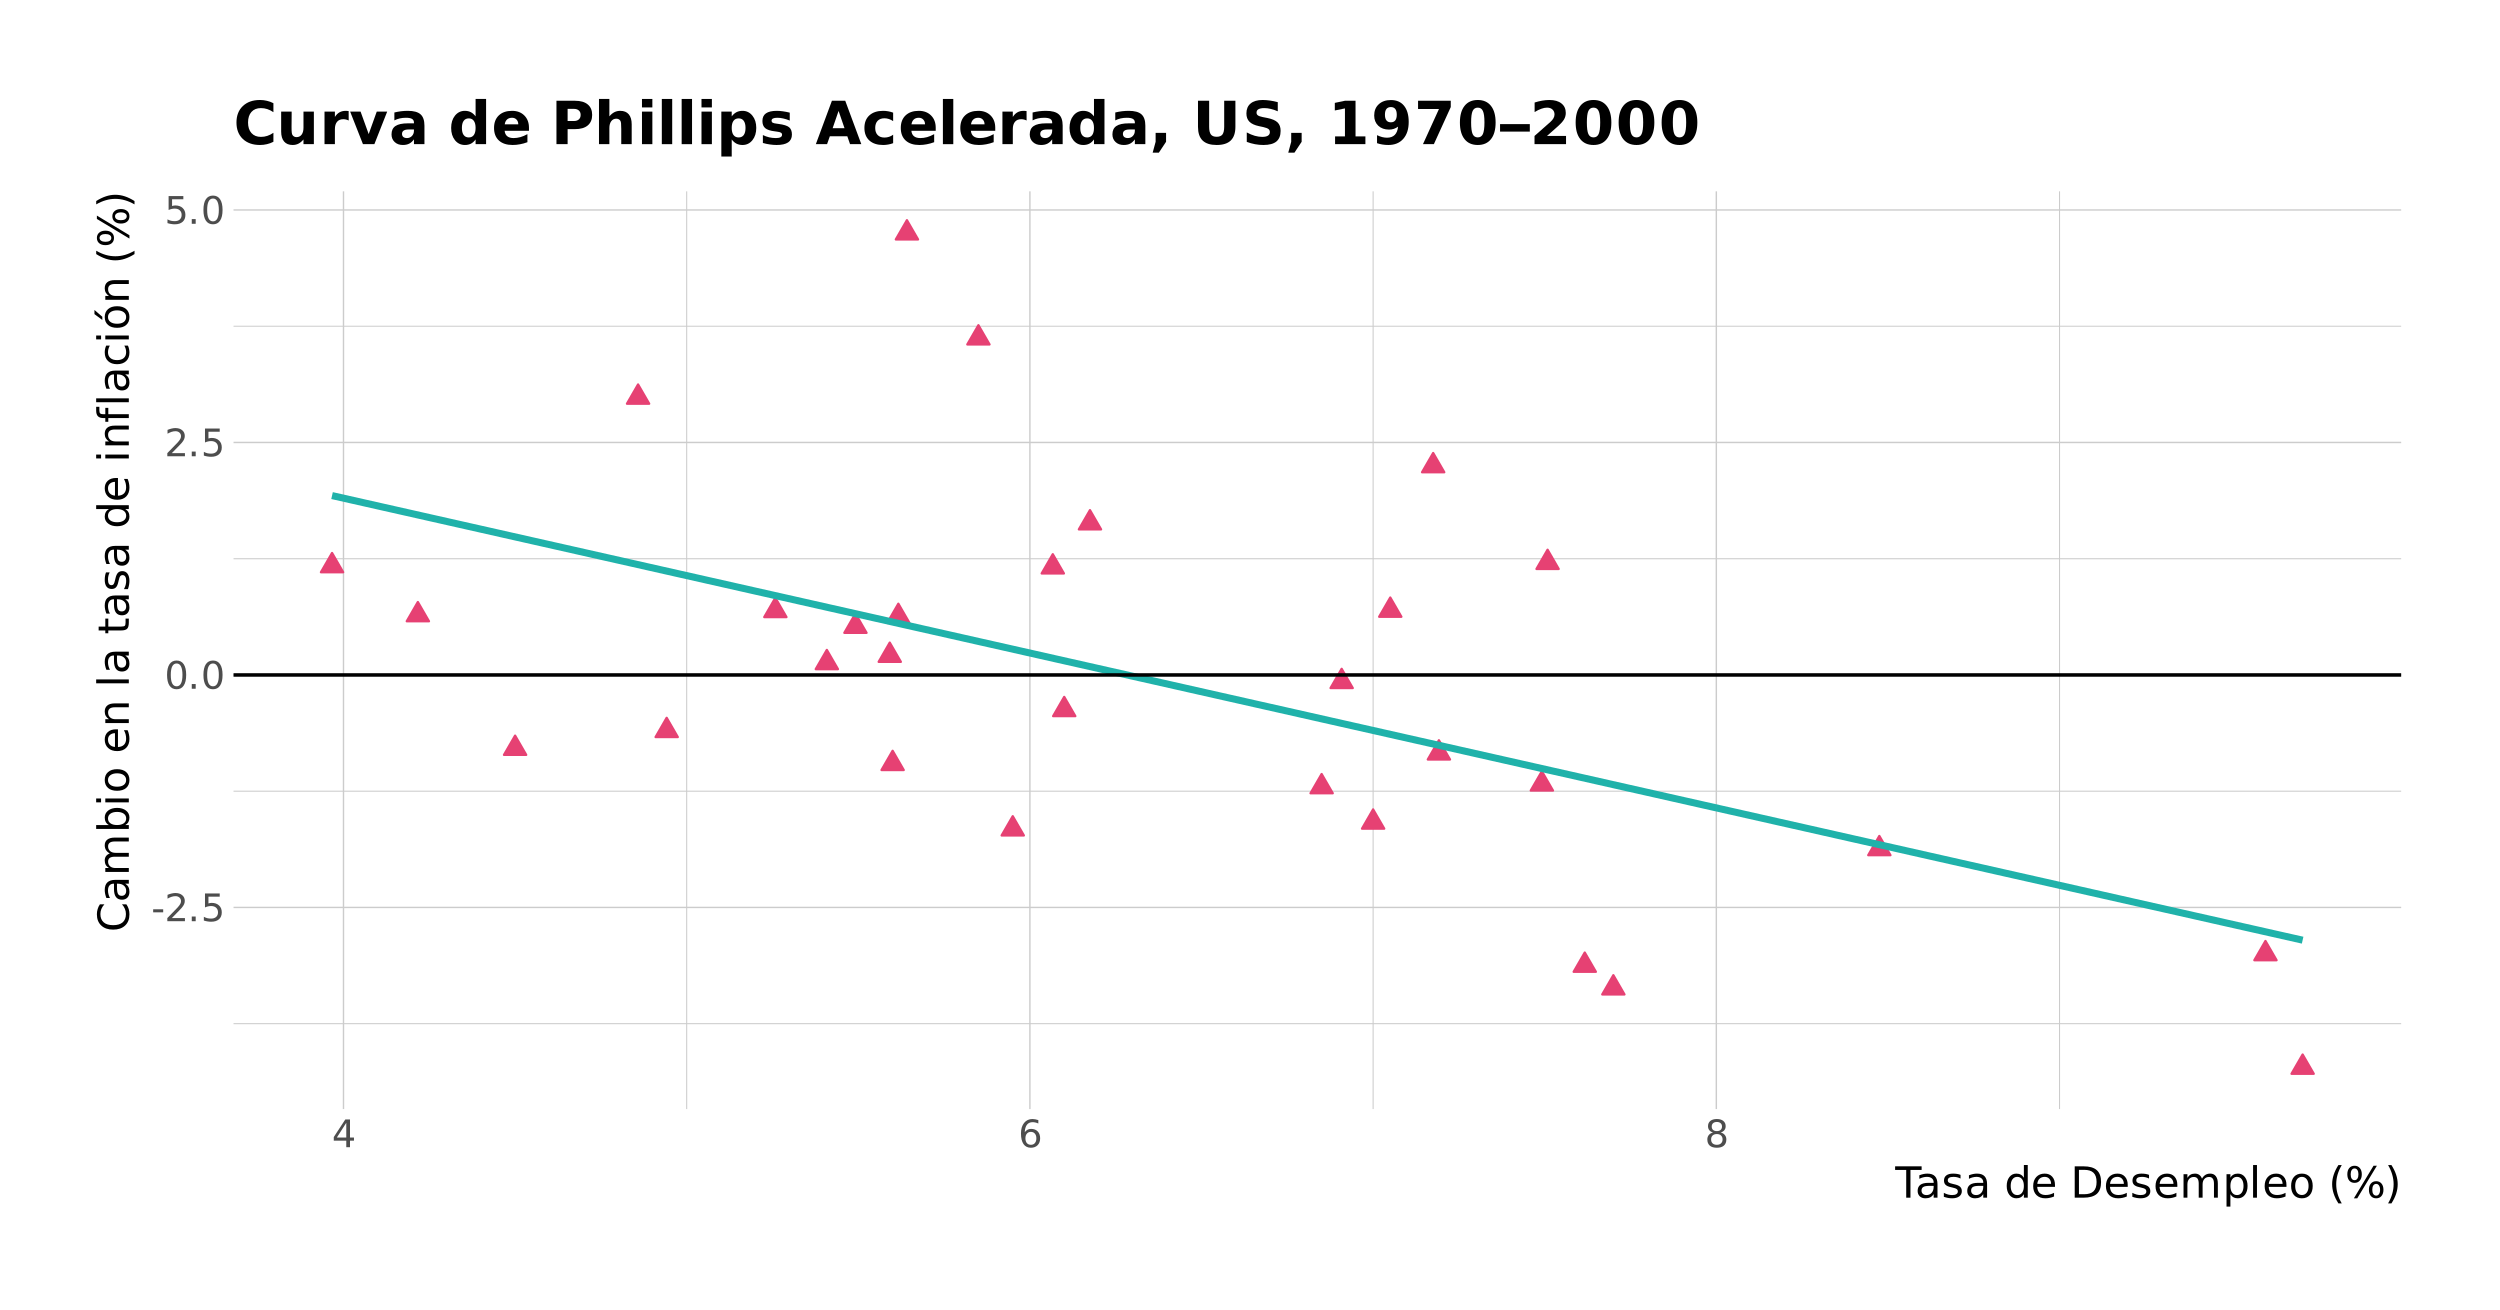<?xml version="1.0" encoding="UTF-8"?>
<svg xmlns="http://www.w3.org/2000/svg" xmlns:xlink="http://www.w3.org/1999/xlink" width="756" height="396" viewBox="0 0 756 396">
<defs>
<g>
<g id="glyph-0-0">
<path d="M 0.578 2.031 L 0.578 -8.109 L 6.328 -8.109 L 6.328 2.031 Z M 1.219 1.391 L 5.688 1.391 L 5.688 -7.469 L 1.219 -7.469 Z M 1.219 1.391 "/>
</g>
<g id="glyph-0-1">
<path d="M 0.562 -3.609 L 3.594 -3.609 L 3.594 -2.688 L 0.562 -2.688 Z M 0.562 -3.609 "/>
</g>
<g id="glyph-0-2">
<path d="M 2.203 -0.953 L 6.172 -0.953 L 6.172 0 L 0.844 0 L 0.844 -0.953 C 1.27 -1.398 1.852 -2 2.594 -2.75 C 3.344 -3.5 3.812 -3.984 4 -4.203 C 4.363 -4.609 4.617 -4.953 4.766 -5.234 C 4.91 -5.516 4.984 -5.789 4.984 -6.062 C 4.984 -6.508 4.828 -6.875 4.516 -7.156 C 4.203 -7.438 3.797 -7.578 3.297 -7.578 C 2.93 -7.578 2.551 -7.516 2.156 -7.391 C 1.77 -7.266 1.352 -7.078 0.906 -6.828 L 0.906 -7.984 C 1.352 -8.16 1.773 -8.297 2.172 -8.391 C 2.578 -8.484 2.941 -8.531 3.266 -8.531 C 4.141 -8.531 4.832 -8.312 5.344 -7.875 C 5.863 -7.445 6.125 -6.867 6.125 -6.141 C 6.125 -5.797 6.055 -5.469 5.922 -5.156 C 5.797 -4.852 5.562 -4.492 5.219 -4.078 C 5.125 -3.961 4.828 -3.645 4.328 -3.125 C 3.828 -2.613 3.117 -1.891 2.203 -0.953 Z M 2.203 -0.953 "/>
</g>
<g id="glyph-0-3">
<path d="M 1.234 -1.422 L 2.422 -1.422 L 2.422 0 L 1.234 0 Z M 1.234 -1.422 "/>
</g>
<g id="glyph-0-4">
<path d="M 1.234 -8.391 L 5.688 -8.391 L 5.688 -7.422 L 2.281 -7.422 L 2.281 -5.375 C 2.445 -5.426 2.609 -5.469 2.766 -5.5 C 2.93 -5.531 3.098 -5.547 3.266 -5.547 C 4.203 -5.547 4.941 -5.285 5.484 -4.766 C 6.035 -4.254 6.312 -3.562 6.312 -2.688 C 6.312 -1.789 6.031 -1.094 5.469 -0.594 C 4.906 -0.094 4.113 0.156 3.094 0.156 C 2.738 0.156 2.379 0.125 2.016 0.062 C 1.648 0.008 1.273 -0.078 0.891 -0.203 L 0.891 -1.344 C 1.223 -1.156 1.566 -1.016 1.922 -0.922 C 2.285 -0.836 2.672 -0.797 3.078 -0.797 C 3.723 -0.797 4.234 -0.961 4.609 -1.297 C 4.984 -1.641 5.172 -2.102 5.172 -2.688 C 5.172 -3.27 4.984 -3.734 4.609 -4.078 C 4.234 -4.422 3.723 -4.594 3.078 -4.594 C 2.766 -4.594 2.457 -4.555 2.156 -4.484 C 1.863 -4.422 1.555 -4.316 1.234 -4.172 Z M 1.234 -8.391 "/>
</g>
<g id="glyph-0-5">
<path d="M 3.656 -7.641 C 3.07 -7.641 2.629 -7.348 2.328 -6.766 C 2.035 -6.191 1.891 -5.332 1.891 -4.188 C 1.891 -3.031 2.035 -2.164 2.328 -1.594 C 2.629 -1.02 3.07 -0.734 3.656 -0.734 C 4.238 -0.734 4.676 -1.02 4.969 -1.594 C 5.27 -2.164 5.422 -3.031 5.422 -4.188 C 5.422 -5.332 5.27 -6.191 4.969 -6.766 C 4.676 -7.348 4.238 -7.641 3.656 -7.641 Z M 3.656 -8.531 C 4.594 -8.531 5.305 -8.16 5.797 -7.422 C 6.297 -6.68 6.547 -5.602 6.547 -4.188 C 6.547 -2.77 6.297 -1.691 5.797 -0.953 C 5.305 -0.211 4.594 0.156 3.656 0.156 C 2.719 0.156 2 -0.211 1.5 -0.953 C 1.008 -1.691 0.766 -2.77 0.766 -4.188 C 0.766 -5.602 1.008 -6.68 1.5 -7.422 C 2 -8.16 2.719 -8.531 3.656 -8.531 Z M 3.656 -8.531 "/>
</g>
<g id="glyph-0-6">
<path d="M 4.344 -7.391 L 1.484 -2.922 L 4.344 -2.922 Z M 4.047 -8.391 L 5.469 -8.391 L 5.469 -2.922 L 6.672 -2.922 L 6.672 -1.984 L 5.469 -1.984 L 5.469 0 L 4.344 0 L 4.344 -1.984 L 0.562 -1.984 L 0.562 -3.078 Z M 4.047 -8.391 "/>
</g>
<g id="glyph-0-7">
<path d="M 3.797 -4.641 C 3.285 -4.641 2.879 -4.461 2.578 -4.109 C 2.285 -3.766 2.141 -3.289 2.141 -2.688 C 2.141 -2.082 2.285 -1.602 2.578 -1.25 C 2.879 -0.906 3.285 -0.734 3.797 -0.734 C 4.305 -0.734 4.707 -0.906 5 -1.25 C 5.301 -1.602 5.453 -2.082 5.453 -2.688 C 5.453 -3.289 5.301 -3.766 5 -4.109 C 4.707 -4.461 4.305 -4.641 3.797 -4.641 Z M 6.047 -8.203 L 6.047 -7.172 C 5.766 -7.305 5.477 -7.406 5.188 -7.469 C 4.895 -7.539 4.609 -7.578 4.328 -7.578 C 3.578 -7.578 3.004 -7.32 2.609 -6.812 C 2.211 -6.312 1.988 -5.551 1.938 -4.531 C 2.156 -4.852 2.43 -5.102 2.766 -5.281 C 3.098 -5.457 3.461 -5.547 3.859 -5.547 C 4.703 -5.547 5.367 -5.289 5.859 -4.781 C 6.348 -4.27 6.594 -3.57 6.594 -2.688 C 6.594 -1.82 6.336 -1.129 5.828 -0.609 C 5.316 -0.098 4.641 0.156 3.797 0.156 C 2.828 0.156 2.082 -0.211 1.562 -0.953 C 1.051 -1.691 0.797 -2.77 0.797 -4.188 C 0.797 -5.508 1.109 -6.562 1.734 -7.344 C 2.367 -8.133 3.219 -8.531 4.281 -8.531 C 4.562 -8.531 4.848 -8.5 5.141 -8.438 C 5.43 -8.383 5.734 -8.305 6.047 -8.203 Z M 6.047 -8.203 "/>
</g>
<g id="glyph-0-8">
<path d="M 3.656 -3.984 C 3.113 -3.984 2.688 -3.836 2.375 -3.547 C 2.07 -3.254 1.922 -2.859 1.922 -2.359 C 1.922 -1.848 2.07 -1.445 2.375 -1.156 C 2.688 -0.875 3.113 -0.734 3.656 -0.734 C 4.195 -0.734 4.617 -0.879 4.922 -1.172 C 5.234 -1.461 5.391 -1.859 5.391 -2.359 C 5.391 -2.859 5.234 -3.254 4.922 -3.547 C 4.617 -3.836 4.195 -3.984 3.656 -3.984 Z M 2.516 -4.469 C 2.035 -4.582 1.66 -4.805 1.391 -5.141 C 1.117 -5.473 0.984 -5.879 0.984 -6.359 C 0.984 -7.035 1.219 -7.566 1.688 -7.953 C 2.164 -8.336 2.82 -8.531 3.656 -8.531 C 4.488 -8.531 5.141 -8.336 5.609 -7.953 C 6.086 -7.566 6.328 -7.035 6.328 -6.359 C 6.328 -5.879 6.191 -5.473 5.922 -5.141 C 5.648 -4.805 5.273 -4.582 4.797 -4.469 C 5.336 -4.332 5.758 -4.078 6.062 -3.703 C 6.375 -3.336 6.531 -2.891 6.531 -2.359 C 6.531 -1.547 6.281 -0.922 5.781 -0.484 C 5.289 -0.055 4.582 0.156 3.656 0.156 C 2.727 0.156 2.016 -0.055 1.516 -0.484 C 1.023 -0.922 0.781 -1.547 0.781 -2.359 C 0.781 -2.891 0.93 -3.336 1.234 -3.703 C 1.547 -4.078 1.973 -4.332 2.516 -4.469 Z M 2.109 -6.25 C 2.109 -5.82 2.242 -5.484 2.516 -5.234 C 2.785 -4.992 3.164 -4.875 3.656 -4.875 C 4.145 -4.875 4.523 -4.992 4.797 -5.234 C 5.078 -5.484 5.219 -5.82 5.219 -6.25 C 5.219 -6.688 5.078 -7.023 4.797 -7.266 C 4.523 -7.516 4.145 -7.641 3.656 -7.641 C 3.164 -7.641 2.785 -7.516 2.516 -7.266 C 2.242 -7.023 2.109 -6.688 2.109 -6.25 Z M 2.109 -6.25 "/>
</g>
<g id="glyph-1-0">
<path d="M 0.641 2.297 L 0.641 -9.172 L 7.141 -9.172 L 7.141 2.297 Z M 1.375 1.578 L 6.422 1.578 L 6.422 -8.438 L 1.375 -8.438 Z M 1.375 1.578 "/>
</g>
<g id="glyph-1-1">
<path d="M -0.031 -9.484 L 7.984 -9.484 L 7.984 -8.391 L 4.609 -8.391 L 4.609 0 L 3.328 0 L 3.328 -8.391 L -0.031 -8.391 Z M -0.031 -9.484 "/>
</g>
<g id="glyph-1-2">
<path d="M 4.453 -3.578 C 3.516 -3.578 2.863 -3.469 2.5 -3.25 C 2.133 -3.031 1.953 -2.66 1.953 -2.141 C 1.953 -1.734 2.086 -1.406 2.359 -1.156 C 2.629 -0.914 3 -0.797 3.469 -0.797 C 4.113 -0.797 4.633 -1.023 5.031 -1.484 C 5.426 -1.941 5.625 -2.551 5.625 -3.312 L 5.625 -3.578 Z M 6.781 -4.062 L 6.781 0 L 5.625 0 L 5.625 -1.078 C 5.352 -0.648 5.02 -0.332 4.625 -0.125 C 4.227 0.082 3.738 0.188 3.156 0.188 C 2.426 0.188 1.848 -0.016 1.422 -0.422 C 0.992 -0.836 0.781 -1.383 0.781 -2.062 C 0.781 -2.863 1.047 -3.469 1.578 -3.875 C 2.117 -4.281 2.922 -4.484 3.984 -4.484 L 5.625 -4.484 L 5.625 -4.609 C 5.625 -5.141 5.445 -5.551 5.094 -5.844 C 4.738 -6.145 4.238 -6.297 3.594 -6.297 C 3.188 -6.297 2.789 -6.242 2.406 -6.141 C 2.02 -6.047 1.648 -5.898 1.297 -5.703 L 1.297 -6.781 C 1.723 -6.945 2.141 -7.07 2.547 -7.156 C 2.953 -7.238 3.344 -7.281 3.719 -7.281 C 4.75 -7.281 5.516 -7.016 6.016 -6.484 C 6.523 -5.953 6.781 -5.145 6.781 -4.062 Z M 6.781 -4.062 "/>
</g>
<g id="glyph-1-3">
<path d="M 5.75 -6.906 L 5.75 -5.797 C 5.426 -5.961 5.086 -6.086 4.734 -6.172 C 4.379 -6.254 4.008 -6.297 3.625 -6.297 C 3.039 -6.297 2.602 -6.207 2.312 -6.031 C 2.031 -5.852 1.891 -5.586 1.891 -5.234 C 1.891 -4.961 1.988 -4.75 2.188 -4.594 C 2.395 -4.445 2.816 -4.301 3.453 -4.156 L 3.844 -4.062 C 4.676 -3.883 5.266 -3.633 5.609 -3.312 C 5.961 -2.988 6.141 -2.539 6.141 -1.969 C 6.141 -1.301 5.879 -0.773 5.359 -0.391 C 4.836 -0.004 4.117 0.188 3.203 0.188 C 2.816 0.188 2.414 0.148 2 0.078 C 1.594 0.004 1.16 -0.109 0.703 -0.266 L 0.703 -1.469 C 1.141 -1.238 1.566 -1.066 1.984 -0.953 C 2.398 -0.848 2.812 -0.797 3.219 -0.797 C 3.77 -0.797 4.191 -0.891 4.484 -1.078 C 4.785 -1.266 4.938 -1.531 4.938 -1.875 C 4.938 -2.188 4.828 -2.426 4.609 -2.594 C 4.398 -2.77 3.938 -2.938 3.219 -3.094 L 2.812 -3.188 C 2.082 -3.344 1.555 -3.578 1.234 -3.891 C 0.91 -4.203 0.75 -4.633 0.75 -5.188 C 0.75 -5.852 0.984 -6.367 1.453 -6.734 C 1.93 -7.098 2.609 -7.281 3.484 -7.281 C 3.91 -7.281 4.316 -7.25 4.703 -7.188 C 5.086 -7.125 5.438 -7.031 5.75 -6.906 Z M 5.75 -6.906 "/>
</g>
<g id="glyph-1-4">
</g>
<g id="glyph-1-5">
<path d="M 5.906 -6.031 L 5.906 -9.875 L 7.078 -9.875 L 7.078 0 L 5.906 0 L 5.906 -1.062 C 5.656 -0.645 5.344 -0.332 4.969 -0.125 C 4.594 0.082 4.145 0.188 3.625 0.188 C 2.77 0.188 2.07 -0.156 1.531 -0.844 C 0.988 -1.531 0.719 -2.43 0.719 -3.547 C 0.719 -4.66 0.988 -5.562 1.531 -6.25 C 2.07 -6.938 2.77 -7.281 3.625 -7.281 C 4.145 -7.281 4.594 -7.176 4.969 -6.969 C 5.344 -6.77 5.656 -6.457 5.906 -6.031 Z M 1.922 -3.547 C 1.922 -2.691 2.098 -2.02 2.453 -1.531 C 2.805 -1.039 3.289 -0.797 3.906 -0.797 C 4.531 -0.797 5.02 -1.039 5.375 -1.531 C 5.727 -2.02 5.906 -2.691 5.906 -3.547 C 5.906 -4.41 5.727 -5.082 5.375 -5.562 C 5.02 -6.051 4.531 -6.297 3.906 -6.297 C 3.289 -6.297 2.805 -6.051 2.453 -5.562 C 2.098 -5.082 1.922 -4.41 1.922 -3.547 Z M 1.922 -3.547 "/>
</g>
<g id="glyph-1-6">
<path d="M 7.312 -3.844 L 7.312 -3.281 L 1.938 -3.281 C 1.988 -2.469 2.227 -1.852 2.656 -1.438 C 3.094 -1.02 3.695 -0.812 4.469 -0.812 C 4.914 -0.812 5.348 -0.863 5.766 -0.969 C 6.191 -1.082 6.613 -1.25 7.031 -1.469 L 7.031 -0.359 C 6.613 -0.18 6.18 -0.047 5.734 0.047 C 5.297 0.141 4.852 0.188 4.406 0.188 C 3.27 0.188 2.367 -0.141 1.703 -0.797 C 1.047 -1.461 0.719 -2.359 0.719 -3.484 C 0.719 -4.648 1.031 -5.57 1.656 -6.25 C 2.289 -6.938 3.141 -7.281 4.203 -7.281 C 5.16 -7.281 5.914 -6.973 6.469 -6.359 C 7.031 -5.742 7.312 -4.906 7.312 -3.844 Z M 6.141 -4.188 C 6.129 -4.82 5.945 -5.332 5.594 -5.719 C 5.25 -6.102 4.789 -6.297 4.219 -6.297 C 3.562 -6.297 3.035 -6.109 2.641 -5.734 C 2.254 -5.367 2.031 -4.852 1.969 -4.188 Z M 6.141 -4.188 "/>
</g>
<g id="glyph-1-7">
<path d="M 2.562 -8.422 L 2.562 -1.047 L 4.109 -1.047 C 5.41 -1.047 6.363 -1.344 6.969 -1.938 C 7.582 -2.531 7.891 -3.469 7.891 -4.75 C 7.891 -6.02 7.582 -6.945 6.969 -7.531 C 6.363 -8.125 5.41 -8.422 4.109 -8.422 Z M 1.281 -9.484 L 3.906 -9.484 C 5.75 -9.484 7.098 -9.098 7.953 -8.328 C 8.816 -7.566 9.25 -6.375 9.25 -4.75 C 9.25 -3.113 8.816 -1.91 7.953 -1.141 C 7.086 -0.379 5.738 0 3.906 0 L 1.281 0 Z M 1.281 -9.484 "/>
</g>
<g id="glyph-1-8">
<path d="M 6.766 -5.75 C 7.055 -6.27 7.406 -6.656 7.812 -6.906 C 8.219 -7.156 8.695 -7.281 9.25 -7.281 C 9.988 -7.281 10.555 -7.02 10.953 -6.5 C 11.359 -5.977 11.562 -5.242 11.562 -4.297 L 11.562 0 L 10.391 0 L 10.391 -4.25 C 10.391 -4.938 10.266 -5.441 10.016 -5.766 C 9.773 -6.098 9.41 -6.266 8.922 -6.266 C 8.316 -6.266 7.836 -6.062 7.484 -5.656 C 7.129 -5.258 6.953 -4.711 6.953 -4.016 L 6.953 0 L 5.781 0 L 5.781 -4.25 C 5.781 -4.938 5.66 -5.441 5.422 -5.766 C 5.18 -6.098 4.805 -6.266 4.297 -6.266 C 3.703 -6.266 3.227 -6.062 2.875 -5.656 C 2.531 -5.25 2.359 -4.703 2.359 -4.016 L 2.359 0 L 1.188 0 L 1.188 -7.109 L 2.359 -7.109 L 2.359 -6 C 2.617 -6.438 2.938 -6.758 3.312 -6.969 C 3.688 -7.176 4.129 -7.281 4.641 -7.281 C 5.16 -7.281 5.598 -7.148 5.953 -6.891 C 6.316 -6.629 6.586 -6.25 6.766 -5.75 Z M 6.766 -5.75 "/>
</g>
<g id="glyph-1-9">
<path d="M 2.359 -1.062 L 2.359 2.703 L 1.188 2.703 L 1.188 -7.109 L 2.359 -7.109 L 2.359 -6.031 C 2.598 -6.457 2.906 -6.77 3.281 -6.969 C 3.656 -7.176 4.102 -7.281 4.625 -7.281 C 5.488 -7.281 6.191 -6.938 6.734 -6.25 C 7.273 -5.562 7.547 -4.66 7.547 -3.547 C 7.547 -2.43 7.273 -1.531 6.734 -0.844 C 6.191 -0.156 5.488 0.188 4.625 0.188 C 4.102 0.188 3.656 0.082 3.281 -0.125 C 2.906 -0.332 2.598 -0.645 2.359 -1.062 Z M 6.328 -3.547 C 6.328 -4.41 6.148 -5.082 5.797 -5.562 C 5.441 -6.051 4.957 -6.297 4.344 -6.297 C 3.727 -6.297 3.242 -6.051 2.891 -5.562 C 2.535 -5.082 2.359 -4.41 2.359 -3.547 C 2.359 -2.691 2.535 -2.02 2.891 -1.531 C 3.242 -1.039 3.727 -0.797 4.344 -0.797 C 4.957 -0.797 5.441 -1.039 5.797 -1.531 C 6.148 -2.02 6.328 -2.691 6.328 -3.547 Z M 6.328 -3.547 "/>
</g>
<g id="glyph-1-10">
<path d="M 1.219 -9.875 L 2.391 -9.875 L 2.391 0 L 1.219 0 Z M 1.219 -9.875 "/>
</g>
<g id="glyph-1-11">
<path d="M 3.984 -6.297 C 3.359 -6.297 2.863 -6.051 2.5 -5.562 C 2.133 -5.07 1.953 -4.398 1.953 -3.547 C 1.953 -2.691 2.129 -2.02 2.484 -1.531 C 2.848 -1.051 3.348 -0.812 3.984 -0.812 C 4.598 -0.812 5.086 -1.055 5.453 -1.547 C 5.816 -2.035 6 -2.703 6 -3.547 C 6 -4.391 5.816 -5.055 5.453 -5.547 C 5.086 -6.047 4.598 -6.297 3.984 -6.297 Z M 3.984 -7.281 C 4.992 -7.281 5.789 -6.945 6.375 -6.281 C 6.957 -5.625 7.25 -4.711 7.25 -3.547 C 7.25 -2.379 6.957 -1.461 6.375 -0.797 C 5.789 -0.141 4.992 0.188 3.984 0.188 C 2.961 0.188 2.16 -0.141 1.578 -0.797 C 1.004 -1.461 0.719 -2.379 0.719 -3.547 C 0.719 -4.711 1.004 -5.625 1.578 -6.281 C 2.16 -6.945 2.961 -7.281 3.984 -7.281 Z M 3.984 -7.281 "/>
</g>
<g id="glyph-1-12">
<path d="M 4.031 -9.859 C 3.469 -8.891 3.047 -7.926 2.766 -6.969 C 2.492 -6.02 2.359 -5.055 2.359 -4.078 C 2.359 -3.098 2.492 -2.129 2.766 -1.172 C 3.047 -0.211 3.469 0.75 4.031 1.719 L 3.016 1.719 C 2.379 0.719 1.906 -0.258 1.594 -1.219 C 1.281 -2.176 1.125 -3.129 1.125 -4.078 C 1.125 -5.023 1.281 -5.973 1.594 -6.922 C 1.906 -7.879 2.379 -8.859 3.016 -9.859 Z M 4.031 -9.859 "/>
</g>
<g id="glyph-1-13">
<path d="M 9.453 -4.172 C 9.086 -4.172 8.797 -4.016 8.578 -3.703 C 8.367 -3.391 8.266 -2.953 8.266 -2.391 C 8.266 -1.836 8.367 -1.406 8.578 -1.094 C 8.797 -0.781 9.086 -0.625 9.453 -0.625 C 9.805 -0.625 10.086 -0.781 10.297 -1.094 C 10.516 -1.406 10.625 -1.836 10.625 -2.391 C 10.625 -2.941 10.516 -3.375 10.297 -3.688 C 10.086 -4.008 9.805 -4.172 9.453 -4.172 Z M 9.453 -4.984 C 10.117 -4.984 10.648 -4.75 11.047 -4.281 C 11.441 -3.812 11.641 -3.18 11.641 -2.391 C 11.641 -1.598 11.441 -0.969 11.047 -0.5 C 10.648 -0.039 10.117 0.188 9.453 0.188 C 8.773 0.188 8.238 -0.039 7.844 -0.5 C 7.445 -0.969 7.25 -1.598 7.25 -2.391 C 7.25 -3.191 7.445 -3.82 7.844 -4.281 C 8.238 -4.75 8.773 -4.984 9.453 -4.984 Z M 2.906 -8.844 C 2.539 -8.844 2.254 -8.68 2.047 -8.359 C 1.836 -8.047 1.734 -7.617 1.734 -7.078 C 1.734 -6.516 1.832 -6.078 2.031 -5.766 C 2.238 -5.453 2.531 -5.297 2.906 -5.297 C 3.27 -5.297 3.555 -5.453 3.766 -5.766 C 3.973 -6.078 4.078 -6.516 4.078 -7.078 C 4.078 -7.617 3.973 -8.047 3.766 -8.359 C 3.555 -8.68 3.27 -8.844 2.906 -8.844 Z M 8.641 -9.656 L 9.656 -9.656 L 3.719 0.188 L 2.703 0.188 Z M 2.906 -9.656 C 3.57 -9.656 4.102 -9.422 4.5 -8.953 C 4.895 -8.492 5.094 -7.867 5.094 -7.078 C 5.094 -6.273 4.895 -5.641 4.5 -5.172 C 4.102 -4.711 3.57 -4.484 2.906 -4.484 C 2.227 -4.484 1.691 -4.711 1.297 -5.172 C 0.91 -5.641 0.719 -6.273 0.719 -7.078 C 0.719 -7.859 0.91 -8.484 1.297 -8.953 C 1.691 -9.422 2.227 -9.656 2.906 -9.656 Z M 2.906 -9.656 "/>
</g>
<g id="glyph-1-14">
<path d="M 1.047 -9.859 L 2.062 -9.859 C 2.695 -8.859 3.172 -7.879 3.484 -6.922 C 3.797 -5.973 3.953 -5.023 3.953 -4.078 C 3.953 -3.129 3.797 -2.176 3.484 -1.219 C 3.172 -0.258 2.695 0.719 2.062 1.719 L 1.047 1.719 C 1.609 0.75 2.023 -0.211 2.297 -1.172 C 2.578 -2.129 2.719 -3.098 2.719 -4.078 C 2.719 -5.055 2.578 -6.02 2.297 -6.969 C 2.023 -7.926 1.609 -8.891 1.047 -9.859 Z M 1.047 -9.859 "/>
</g>
<g id="glyph-2-0">
<path d="M 2.297 -0.641 L -9.172 -0.641 L -9.172 -7.141 L 2.297 -7.141 Z M 1.578 -1.375 L 1.578 -6.422 L -8.438 -6.422 L -8.438 -1.375 Z M 1.578 -1.375 "/>
</g>
<g id="glyph-2-1">
<path d="M -8.75 -8.375 L -7.391 -8.375 C -7.797 -7.938 -8.098 -7.473 -8.297 -6.984 C -8.492 -6.504 -8.594 -5.988 -8.594 -5.438 C -8.594 -4.352 -8.258 -3.52 -7.594 -2.938 C -6.938 -2.363 -5.984 -2.078 -4.734 -2.078 C -3.484 -2.078 -2.523 -2.363 -1.859 -2.938 C -1.203 -3.52 -0.875 -4.352 -0.875 -5.438 C -0.875 -5.988 -0.973 -6.504 -1.172 -6.984 C -1.367 -7.473 -1.664 -7.938 -2.062 -8.375 L -0.734 -8.375 C -0.422 -7.926 -0.188 -7.453 -0.031 -6.953 C 0.113 -6.453 0.188 -5.922 0.188 -5.359 C 0.188 -3.922 -0.25 -2.789 -1.125 -1.969 C -2.008 -1.145 -3.211 -0.734 -4.734 -0.734 C -6.254 -0.734 -7.453 -1.145 -8.328 -1.969 C -9.211 -2.789 -9.656 -3.922 -9.656 -5.359 C -9.656 -5.922 -9.578 -6.453 -9.422 -6.953 C -9.273 -7.461 -9.051 -7.938 -8.75 -8.375 Z M -8.75 -8.375 "/>
</g>
<g id="glyph-2-2">
<path d="M -3.578 -4.453 C -3.578 -3.516 -3.469 -2.863 -3.25 -2.5 C -3.031 -2.133 -2.66 -1.953 -2.141 -1.953 C -1.734 -1.953 -1.406 -2.086 -1.156 -2.359 C -0.914 -2.629 -0.797 -3 -0.797 -3.469 C -0.797 -4.113 -1.023 -4.633 -1.484 -5.031 C -1.941 -5.426 -2.551 -5.625 -3.312 -5.625 L -3.578 -5.625 Z M -4.062 -6.781 L 0 -6.781 L 0 -5.625 L -1.078 -5.625 C -0.648 -5.352 -0.332 -5.02 -0.125 -4.625 C 0.082 -4.227 0.188 -3.738 0.188 -3.156 C 0.188 -2.426 -0.016 -1.848 -0.422 -1.422 C -0.836 -0.992 -1.383 -0.781 -2.062 -0.781 C -2.863 -0.781 -3.469 -1.047 -3.875 -1.578 C -4.281 -2.117 -4.484 -2.922 -4.484 -3.984 L -4.484 -5.625 L -4.609 -5.625 C -5.141 -5.625 -5.551 -5.445 -5.844 -5.094 C -6.145 -4.738 -6.297 -4.238 -6.297 -3.594 C -6.297 -3.188 -6.242 -2.789 -6.141 -2.406 C -6.047 -2.02 -5.898 -1.648 -5.703 -1.297 L -6.781 -1.297 C -6.945 -1.723 -7.07 -2.141 -7.156 -2.547 C -7.238 -2.953 -7.281 -3.344 -7.281 -3.719 C -7.281 -4.75 -7.016 -5.516 -6.484 -6.016 C -5.953 -6.523 -5.145 -6.781 -4.062 -6.781 Z M -4.062 -6.781 "/>
</g>
<g id="glyph-2-3">
<path d="M -5.75 -6.766 C -6.27 -7.055 -6.656 -7.406 -6.906 -7.812 C -7.156 -8.219 -7.281 -8.695 -7.281 -9.25 C -7.281 -9.988 -7.02 -10.555 -6.5 -10.953 C -5.977 -11.359 -5.242 -11.562 -4.297 -11.562 L 0 -11.562 L 0 -10.391 L -4.25 -10.391 C -4.938 -10.391 -5.441 -10.266 -5.766 -10.016 C -6.098 -9.773 -6.266 -9.41 -6.266 -8.922 C -6.266 -8.316 -6.062 -7.836 -5.656 -7.484 C -5.258 -7.129 -4.711 -6.953 -4.016 -6.953 L 0 -6.953 L 0 -5.781 L -4.25 -5.781 C -4.938 -5.781 -5.441 -5.66 -5.766 -5.422 C -6.098 -5.18 -6.266 -4.805 -6.266 -4.297 C -6.266 -3.703 -6.062 -3.227 -5.656 -2.875 C -5.25 -2.531 -4.703 -2.359 -4.016 -2.359 L 0 -2.359 L 0 -1.188 L -7.109 -1.188 L -7.109 -2.359 L -6 -2.359 C -6.438 -2.617 -6.758 -2.938 -6.969 -3.312 C -7.176 -3.688 -7.281 -4.129 -7.281 -4.641 C -7.281 -5.16 -7.148 -5.598 -6.891 -5.953 C -6.629 -6.316 -6.25 -6.586 -5.75 -6.766 Z M -5.75 -6.766 "/>
</g>
<g id="glyph-2-4">
<path d="M -3.547 -6.328 C -4.41 -6.328 -5.082 -6.148 -5.562 -5.797 C -6.051 -5.441 -6.297 -4.957 -6.297 -4.344 C -6.297 -3.727 -6.051 -3.242 -5.562 -2.891 C -5.082 -2.535 -4.41 -2.359 -3.547 -2.359 C -2.691 -2.359 -2.02 -2.535 -1.531 -2.891 C -1.039 -3.242 -0.797 -3.727 -0.797 -4.344 C -0.797 -4.957 -1.039 -5.441 -1.531 -5.797 C -2.02 -6.148 -2.691 -6.328 -3.547 -6.328 Z M -6.031 -2.359 C -6.457 -2.598 -6.77 -2.906 -6.969 -3.281 C -7.176 -3.656 -7.281 -4.102 -7.281 -4.625 C -7.281 -5.488 -6.938 -6.191 -6.25 -6.734 C -5.562 -7.273 -4.66 -7.547 -3.547 -7.547 C -2.43 -7.547 -1.531 -7.273 -0.844 -6.734 C -0.156 -6.191 0.188 -5.488 0.188 -4.625 C 0.188 -4.102 0.082 -3.656 -0.125 -3.281 C -0.332 -2.906 -0.645 -2.598 -1.062 -2.359 L 0 -2.359 L 0 -1.188 L -9.875 -1.188 L -9.875 -2.359 Z M -6.031 -2.359 "/>
</g>
<g id="glyph-2-5">
<path d="M -7.109 -1.219 L -7.109 -2.391 L 0 -2.391 L 0 -1.219 Z M -9.875 -1.219 L -9.875 -2.391 L -8.391 -2.391 L -8.391 -1.219 Z M -9.875 -1.219 "/>
</g>
<g id="glyph-2-6">
<path d="M -6.297 -3.984 C -6.297 -3.359 -6.051 -2.863 -5.562 -2.5 C -5.07 -2.133 -4.398 -1.953 -3.547 -1.953 C -2.691 -1.953 -2.02 -2.129 -1.531 -2.484 C -1.051 -2.848 -0.812 -3.348 -0.812 -3.984 C -0.812 -4.598 -1.055 -5.086 -1.547 -5.453 C -2.035 -5.816 -2.703 -6 -3.547 -6 C -4.391 -6 -5.055 -5.816 -5.547 -5.453 C -6.047 -5.086 -6.297 -4.598 -6.297 -3.984 Z M -7.281 -3.984 C -7.281 -4.992 -6.945 -5.789 -6.281 -6.375 C -5.625 -6.957 -4.711 -7.25 -3.547 -7.25 C -2.379 -7.25 -1.461 -6.957 -0.797 -6.375 C -0.141 -5.789 0.188 -4.992 0.188 -3.984 C 0.188 -2.961 -0.141 -2.16 -0.797 -1.578 C -1.461 -1.004 -2.379 -0.719 -3.547 -0.719 C -4.711 -0.719 -5.625 -1.004 -6.281 -1.578 C -6.945 -2.16 -7.281 -2.961 -7.281 -3.984 Z M -7.281 -3.984 "/>
</g>
<g id="glyph-2-7">
</g>
<g id="glyph-2-8">
<path d="M -3.844 -7.312 L -3.281 -7.312 L -3.281 -1.938 C -2.469 -1.988 -1.852 -2.227 -1.438 -2.656 C -1.02 -3.094 -0.812 -3.695 -0.812 -4.469 C -0.812 -4.914 -0.863 -5.348 -0.969 -5.766 C -1.082 -6.191 -1.25 -6.613 -1.469 -7.031 L -0.359 -7.031 C -0.18 -6.613 -0.047 -6.18 0.047 -5.734 C 0.141 -5.297 0.188 -4.852 0.188 -4.406 C 0.188 -3.27 -0.141 -2.367 -0.797 -1.703 C -1.461 -1.047 -2.359 -0.719 -3.484 -0.719 C -4.648 -0.719 -5.57 -1.031 -6.25 -1.656 C -6.938 -2.289 -7.281 -3.141 -7.281 -4.203 C -7.281 -5.16 -6.973 -5.914 -6.359 -6.469 C -5.742 -7.031 -4.906 -7.312 -3.844 -7.312 Z M -4.188 -6.141 C -4.82 -6.129 -5.332 -5.945 -5.719 -5.594 C -6.102 -5.25 -6.297 -4.789 -6.297 -4.219 C -6.297 -3.562 -6.109 -3.035 -5.734 -2.641 C -5.367 -2.254 -4.852 -2.031 -4.188 -1.969 Z M -4.188 -6.141 "/>
</g>
<g id="glyph-2-9">
<path d="M -4.297 -7.141 L 0 -7.141 L 0 -5.969 L -4.25 -5.969 C -4.926 -5.969 -5.43 -5.836 -5.766 -5.578 C -6.098 -5.316 -6.266 -4.922 -6.266 -4.391 C -6.266 -3.766 -6.062 -3.27 -5.656 -2.906 C -5.258 -2.539 -4.711 -2.359 -4.016 -2.359 L 0 -2.359 L 0 -1.188 L -7.109 -1.188 L -7.109 -2.359 L -6 -2.359 C -6.426 -2.641 -6.742 -2.969 -6.953 -3.344 C -7.172 -3.719 -7.281 -4.156 -7.281 -4.656 C -7.281 -5.469 -7.023 -6.082 -6.516 -6.5 C -6.016 -6.926 -5.273 -7.141 -4.297 -7.141 Z M -4.297 -7.141 "/>
</g>
<g id="glyph-2-10">
<path d="M -9.875 -1.219 L -9.875 -2.391 L 0 -2.391 L 0 -1.219 Z M -9.875 -1.219 "/>
</g>
<g id="glyph-2-11">
<path d="M -9.125 -2.375 L -7.109 -2.375 L -7.109 -4.781 L -6.203 -4.781 L -6.203 -2.375 L -2.344 -2.375 C -1.758 -2.375 -1.383 -2.453 -1.219 -2.609 C -1.062 -2.773 -0.984 -3.102 -0.984 -3.594 L -0.984 -4.781 L 0 -4.781 L 0 -3.594 C 0 -2.688 -0.164 -2.062 -0.5 -1.719 C -0.844 -1.375 -1.457 -1.203 -2.344 -1.203 L -6.203 -1.203 L -6.203 -0.344 L -7.109 -0.344 L -7.109 -1.203 L -9.125 -1.203 Z M -9.125 -2.375 "/>
</g>
<g id="glyph-2-12">
<path d="M -6.906 -5.75 L -5.797 -5.75 C -5.961 -5.426 -6.086 -5.086 -6.172 -4.734 C -6.254 -4.379 -6.297 -4.008 -6.297 -3.625 C -6.297 -3.039 -6.207 -2.602 -6.031 -2.312 C -5.852 -2.031 -5.586 -1.891 -5.234 -1.891 C -4.961 -1.891 -4.75 -1.988 -4.594 -2.188 C -4.445 -2.395 -4.301 -2.816 -4.156 -3.453 L -4.062 -3.844 C -3.883 -4.676 -3.633 -5.266 -3.312 -5.609 C -2.988 -5.961 -2.539 -6.141 -1.969 -6.141 C -1.301 -6.141 -0.773 -5.879 -0.391 -5.359 C -0.004 -4.836 0.188 -4.117 0.188 -3.203 C 0.188 -2.816 0.148 -2.414 0.078 -2 C 0.004 -1.594 -0.109 -1.16 -0.266 -0.703 L -1.469 -0.703 C -1.238 -1.141 -1.066 -1.566 -0.953 -1.984 C -0.848 -2.398 -0.797 -2.812 -0.797 -3.219 C -0.797 -3.77 -0.891 -4.191 -1.078 -4.484 C -1.266 -4.785 -1.531 -4.938 -1.875 -4.938 C -2.188 -4.938 -2.426 -4.828 -2.594 -4.609 C -2.77 -4.398 -2.938 -3.938 -3.094 -3.219 L -3.188 -2.812 C -3.344 -2.082 -3.578 -1.555 -3.891 -1.234 C -4.203 -0.91 -4.633 -0.75 -5.188 -0.75 C -5.852 -0.75 -6.367 -0.984 -6.734 -1.453 C -7.098 -1.93 -7.281 -2.609 -7.281 -3.484 C -7.281 -3.91 -7.25 -4.316 -7.188 -4.703 C -7.125 -5.086 -7.031 -5.438 -6.906 -5.75 Z M -6.906 -5.75 "/>
</g>
<g id="glyph-2-13">
<path d="M -6.031 -5.906 L -9.875 -5.906 L -9.875 -7.078 L 0 -7.078 L 0 -5.906 L -1.062 -5.906 C -0.645 -5.656 -0.332 -5.344 -0.125 -4.969 C 0.082 -4.594 0.188 -4.145 0.188 -3.625 C 0.188 -2.77 -0.156 -2.07 -0.844 -1.531 C -1.531 -0.988 -2.43 -0.719 -3.547 -0.719 C -4.66 -0.719 -5.562 -0.988 -6.25 -1.531 C -6.938 -2.07 -7.281 -2.77 -7.281 -3.625 C -7.281 -4.145 -7.176 -4.594 -6.969 -4.969 C -6.77 -5.344 -6.457 -5.656 -6.031 -5.906 Z M -3.547 -1.922 C -2.691 -1.922 -2.02 -2.098 -1.531 -2.453 C -1.039 -2.805 -0.797 -3.289 -0.797 -3.906 C -0.797 -4.531 -1.039 -5.02 -1.531 -5.375 C -2.02 -5.727 -2.691 -5.906 -3.547 -5.906 C -4.41 -5.906 -5.082 -5.727 -5.562 -5.375 C -6.051 -5.02 -6.297 -4.531 -6.297 -3.906 C -6.297 -3.289 -6.051 -2.805 -5.562 -2.453 C -5.082 -2.098 -4.41 -1.922 -3.547 -1.922 Z M -3.547 -1.922 "/>
</g>
<g id="glyph-2-14">
<path d="M -9.875 -4.828 L -8.906 -4.828 L -8.906 -3.703 C -8.906 -3.285 -8.816 -2.992 -8.641 -2.828 C -8.473 -2.672 -8.172 -2.594 -7.734 -2.594 L -7.109 -2.594 L -7.109 -4.516 L -6.203 -4.516 L -6.203 -2.594 L 0 -2.594 L 0 -1.422 L -6.203 -1.422 L -6.203 -0.297 L -7.109 -0.297 L -7.109 -1.422 L -7.609 -1.422 C -8.398 -1.422 -8.973 -1.602 -9.328 -1.969 C -9.691 -2.332 -9.875 -2.914 -9.875 -3.719 Z M -9.875 -4.828 "/>
</g>
<g id="glyph-2-15">
<path d="M -6.844 -6.344 L -5.75 -6.344 C -5.926 -6.008 -6.062 -5.676 -6.156 -5.344 C -6.25 -5.008 -6.297 -4.676 -6.297 -4.344 C -6.297 -3.582 -6.051 -2.992 -5.562 -2.578 C -5.082 -2.16 -4.41 -1.953 -3.547 -1.953 C -2.68 -1.953 -2.008 -2.16 -1.531 -2.578 C -1.051 -2.992 -0.812 -3.582 -0.812 -4.344 C -0.812 -4.676 -0.852 -5.008 -0.938 -5.344 C -1.031 -5.676 -1.172 -6.008 -1.359 -6.344 L -0.266 -6.344 C -0.117 -6.02 -0.008 -5.68 0.062 -5.328 C 0.145 -4.984 0.188 -4.613 0.188 -4.219 C 0.188 -3.145 -0.145 -2.289 -0.812 -1.656 C -1.488 -1.031 -2.398 -0.719 -3.547 -0.719 C -4.703 -0.719 -5.613 -1.035 -6.281 -1.672 C -6.945 -2.305 -7.281 -3.18 -7.281 -4.297 C -7.281 -4.648 -7.242 -5 -7.172 -5.344 C -7.098 -5.688 -6.988 -6.02 -6.844 -6.344 Z M -6.844 -6.344 "/>
</g>
<g id="glyph-2-16">
<path d="M -6.297 -3.984 C -6.297 -3.359 -6.051 -2.863 -5.562 -2.5 C -5.07 -2.133 -4.398 -1.953 -3.547 -1.953 C -2.691 -1.953 -2.02 -2.129 -1.531 -2.484 C -1.051 -2.848 -0.812 -3.348 -0.812 -3.984 C -0.812 -4.598 -1.055 -5.086 -1.547 -5.453 C -2.035 -5.816 -2.703 -6 -3.547 -6 C -4.391 -6 -5.055 -5.816 -5.547 -5.453 C -6.047 -5.086 -6.297 -4.598 -6.297 -3.984 Z M -7.281 -3.984 C -7.281 -4.992 -6.945 -5.789 -6.281 -6.375 C -5.625 -6.957 -4.711 -7.25 -3.547 -7.25 C -2.379 -7.25 -1.461 -6.957 -0.797 -6.375 C -0.141 -5.789 0.188 -4.992 0.188 -3.984 C 0.188 -2.961 -0.141 -2.16 -0.797 -1.578 C -1.461 -1.004 -2.379 -0.719 -3.547 -0.719 C -4.711 -0.719 -5.625 -1.004 -6.281 -1.578 C -6.945 -2.16 -7.281 -2.961 -7.281 -3.984 Z M -10.391 -4.859 L -10.391 -6.125 L -8.016 -4.062 L -8.016 -3.094 Z M -10.391 -4.859 "/>
</g>
<g id="glyph-2-17">
<path d="M -9.859 -4.031 C -8.891 -3.469 -7.926 -3.047 -6.969 -2.766 C -6.02 -2.492 -5.055 -2.359 -4.078 -2.359 C -3.098 -2.359 -2.129 -2.492 -1.172 -2.766 C -0.211 -3.047 0.75 -3.469 1.719 -4.031 L 1.719 -3.016 C 0.719 -2.379 -0.258 -1.906 -1.219 -1.594 C -2.176 -1.281 -3.129 -1.125 -4.078 -1.125 C -5.023 -1.125 -5.973 -1.281 -6.922 -1.594 C -7.879 -1.906 -8.859 -2.379 -9.859 -3.016 Z M -9.859 -4.031 "/>
</g>
<g id="glyph-2-18">
<path d="M -4.172 -9.453 C -4.172 -9.086 -4.016 -8.797 -3.703 -8.578 C -3.391 -8.367 -2.953 -8.266 -2.391 -8.266 C -1.836 -8.266 -1.406 -8.367 -1.094 -8.578 C -0.781 -8.797 -0.625 -9.086 -0.625 -9.453 C -0.625 -9.805 -0.781 -10.086 -1.094 -10.297 C -1.406 -10.516 -1.836 -10.625 -2.391 -10.625 C -2.941 -10.625 -3.375 -10.516 -3.688 -10.297 C -4.008 -10.086 -4.172 -9.805 -4.172 -9.453 Z M -4.984 -9.453 C -4.984 -10.117 -4.75 -10.648 -4.281 -11.047 C -3.812 -11.441 -3.18 -11.641 -2.391 -11.641 C -1.598 -11.641 -0.969 -11.441 -0.5 -11.047 C -0.039 -10.648 0.188 -10.117 0.188 -9.453 C 0.188 -8.773 -0.039 -8.238 -0.5 -7.844 C -0.969 -7.445 -1.598 -7.25 -2.391 -7.25 C -3.191 -7.25 -3.82 -7.445 -4.281 -7.844 C -4.75 -8.238 -4.984 -8.773 -4.984 -9.453 Z M -8.844 -2.906 C -8.844 -2.539 -8.68 -2.254 -8.359 -2.047 C -8.047 -1.836 -7.617 -1.734 -7.078 -1.734 C -6.516 -1.734 -6.078 -1.832 -5.766 -2.031 C -5.453 -2.238 -5.297 -2.531 -5.297 -2.906 C -5.297 -3.27 -5.453 -3.555 -5.766 -3.766 C -6.078 -3.973 -6.516 -4.078 -7.078 -4.078 C -7.617 -4.078 -8.047 -3.973 -8.359 -3.766 C -8.68 -3.555 -8.844 -3.27 -8.844 -2.906 Z M -9.656 -8.641 L -9.656 -9.656 L 0.188 -3.719 L 0.188 -2.703 Z M -9.656 -2.906 C -9.656 -3.57 -9.422 -4.102 -8.953 -4.5 C -8.492 -4.895 -7.867 -5.094 -7.078 -5.094 C -6.273 -5.094 -5.641 -4.895 -5.172 -4.5 C -4.711 -4.102 -4.484 -3.57 -4.484 -2.906 C -4.484 -2.227 -4.711 -1.691 -5.172 -1.297 C -5.641 -0.91 -6.273 -0.719 -7.078 -0.719 C -7.859 -0.719 -8.484 -0.91 -8.953 -1.297 C -9.422 -1.691 -9.656 -2.227 -9.656 -2.906 Z M -9.656 -2.906 "/>
</g>
<g id="glyph-2-19">
<path d="M -9.859 -1.047 L -9.859 -2.062 C -8.859 -2.695 -7.879 -3.172 -6.922 -3.484 C -5.973 -3.797 -5.023 -3.953 -4.078 -3.953 C -3.129 -3.953 -2.176 -3.797 -1.219 -3.484 C -0.258 -3.172 0.719 -2.695 1.719 -2.062 L 1.719 -1.047 C 0.75 -1.609 -0.211 -2.023 -1.172 -2.297 C -2.129 -2.578 -3.098 -2.719 -4.078 -2.719 C -5.055 -2.719 -6.02 -2.578 -6.969 -2.297 C -7.926 -2.023 -8.891 -1.609 -9.859 -1.047 Z M -9.859 -1.047 "/>
</g>
<g id="glyph-3-0">
<path d="M 0.891 3.188 L 0.891 -12.688 L 9.891 -12.688 L 9.891 3.188 Z M 1.906 2.188 L 8.891 2.188 L 8.891 -11.688 L 1.906 -11.688 Z M 1.906 2.188 "/>
</g>
<g id="glyph-3-1">
<path d="M 12.062 -0.719 C 11.438 -0.395 10.785 -0.156 10.109 0 C 9.441 0.164 8.738 0.25 8 0.25 C 5.82 0.25 4.094 -0.359 2.812 -1.578 C 1.531 -2.797 0.891 -4.453 0.891 -6.547 C 0.891 -8.641 1.531 -10.297 2.812 -11.516 C 4.094 -12.742 5.82 -13.359 8 -13.359 C 8.738 -13.359 9.441 -13.273 10.109 -13.109 C 10.785 -12.953 11.438 -12.711 12.062 -12.391 L 12.062 -9.672 C 11.438 -10.098 10.816 -10.41 10.203 -10.609 C 9.598 -10.805 8.957 -10.906 8.281 -10.906 C 7.07 -10.906 6.117 -10.52 5.422 -9.75 C 4.734 -8.977 4.391 -7.91 4.391 -6.547 C 4.391 -5.191 4.734 -4.129 5.422 -3.359 C 6.117 -2.586 7.07 -2.203 8.281 -2.203 C 8.957 -2.203 9.598 -2.301 10.203 -2.5 C 10.816 -2.695 11.438 -3.008 12.062 -3.438 Z M 12.062 -0.719 "/>
</g>
<g id="glyph-3-2">
<path d="M 1.406 -3.828 L 1.406 -9.844 L 4.578 -9.844 L 4.578 -8.859 C 4.578 -8.328 4.57 -7.656 4.562 -6.844 C 4.551 -6.039 4.547 -5.504 4.547 -5.234 C 4.547 -4.441 4.566 -3.867 4.609 -3.516 C 4.648 -3.172 4.723 -2.922 4.828 -2.766 C 4.953 -2.566 5.117 -2.41 5.328 -2.297 C 5.535 -2.18 5.773 -2.125 6.047 -2.125 C 6.703 -2.125 7.219 -2.375 7.594 -2.875 C 7.969 -3.383 8.156 -4.086 8.156 -4.984 L 8.156 -9.844 L 11.297 -9.844 L 11.297 0 L 8.156 0 L 8.156 -1.422 C 7.676 -0.848 7.172 -0.426 6.641 -0.156 C 6.117 0.113 5.535 0.25 4.891 0.25 C 3.754 0.25 2.891 -0.098 2.297 -0.797 C 1.703 -1.492 1.406 -2.504 1.406 -3.828 Z M 1.406 -3.828 "/>
</g>
<g id="glyph-3-3">
<path d="M 8.828 -7.156 C 8.547 -7.289 8.27 -7.391 8 -7.453 C 7.727 -7.516 7.457 -7.547 7.188 -7.547 C 6.375 -7.547 5.75 -7.285 5.312 -6.766 C 4.875 -6.242 4.656 -5.5 4.656 -4.531 L 4.656 0 L 1.516 0 L 1.516 -9.844 L 4.656 -9.844 L 4.656 -8.234 C 5.062 -8.867 5.523 -9.332 6.047 -9.625 C 6.578 -9.926 7.207 -10.078 7.938 -10.078 C 8.039 -10.078 8.156 -10.07 8.281 -10.062 C 8.406 -10.062 8.582 -10.047 8.812 -10.016 Z M 8.828 -7.156 "/>
</g>
<g id="glyph-3-4">
<path d="M 0.266 -9.844 L 3.422 -9.844 L 5.875 -3.047 L 8.312 -9.844 L 11.469 -9.844 L 7.594 0 L 4.141 0 Z M 0.266 -9.844 "/>
</g>
<g id="glyph-3-5">
<path d="M 5.922 -4.438 C 5.266 -4.438 4.77 -4.32 4.438 -4.094 C 4.113 -3.875 3.953 -3.547 3.953 -3.109 C 3.953 -2.711 4.082 -2.398 4.344 -2.172 C 4.613 -1.953 4.984 -1.844 5.453 -1.844 C 6.047 -1.844 6.547 -2.051 6.953 -2.469 C 7.359 -2.895 7.562 -3.426 7.562 -4.062 L 7.562 -4.438 Z M 10.734 -5.609 L 10.734 0 L 7.562 0 L 7.562 -1.453 C 7.133 -0.859 6.656 -0.426 6.125 -0.156 C 5.602 0.113 4.961 0.25 4.203 0.25 C 3.191 0.25 2.367 -0.047 1.734 -0.641 C 1.098 -1.234 0.781 -2.004 0.781 -2.953 C 0.781 -4.109 1.176 -4.953 1.969 -5.484 C 2.758 -6.023 4.004 -6.297 5.703 -6.297 L 7.562 -6.297 L 7.562 -6.547 C 7.562 -7.047 7.363 -7.41 6.969 -7.641 C 6.57 -7.867 5.961 -7.984 5.141 -7.984 C 4.461 -7.984 3.832 -7.914 3.25 -7.781 C 2.664 -7.645 2.129 -7.445 1.641 -7.188 L 1.641 -9.578 C 2.305 -9.742 2.977 -9.867 3.656 -9.953 C 4.344 -10.035 5.023 -10.078 5.703 -10.078 C 7.484 -10.078 8.766 -9.727 9.547 -9.031 C 10.336 -8.332 10.734 -7.191 10.734 -5.609 Z M 10.734 -5.609 "/>
</g>
<g id="glyph-3-6">
</g>
<g id="glyph-3-7">
<path d="M 8.203 -8.406 L 8.203 -13.672 L 11.375 -13.672 L 11.375 0 L 8.203 0 L 8.203 -1.422 C 7.773 -0.836 7.301 -0.41 6.781 -0.141 C 6.258 0.117 5.656 0.25 4.969 0.25 C 3.75 0.25 2.75 -0.227 1.969 -1.188 C 1.195 -2.156 0.812 -3.395 0.812 -4.906 C 0.812 -6.426 1.195 -7.664 1.969 -8.625 C 2.75 -9.594 3.75 -10.078 4.969 -10.078 C 5.645 -10.078 6.242 -9.941 6.766 -9.672 C 7.297 -9.398 7.773 -8.977 8.203 -8.406 Z M 6.141 -2.031 C 6.805 -2.031 7.316 -2.273 7.672 -2.766 C 8.023 -3.254 8.203 -3.969 8.203 -4.906 C 8.203 -5.844 8.023 -6.555 7.672 -7.047 C 7.316 -7.547 6.805 -7.797 6.141 -7.797 C 5.473 -7.797 4.957 -7.547 4.594 -7.047 C 4.238 -6.555 4.062 -5.844 4.062 -4.906 C 4.062 -3.969 4.238 -3.254 4.594 -2.766 C 4.957 -2.273 5.473 -2.031 6.141 -2.031 Z M 6.141 -2.031 "/>
</g>
<g id="glyph-3-8">
<path d="M 11.344 -4.953 L 11.344 -4.047 L 3.984 -4.047 C 4.055 -3.305 4.32 -2.754 4.781 -2.391 C 5.238 -2.023 5.879 -1.844 6.703 -1.844 C 7.359 -1.844 8.035 -1.938 8.734 -2.125 C 9.43 -2.32 10.145 -2.625 10.875 -3.031 L 10.875 -0.594 C 10.125 -0.312 9.379 -0.102 8.641 0.031 C 7.898 0.176 7.156 0.25 6.406 0.25 C 4.625 0.25 3.238 -0.203 2.25 -1.109 C 1.27 -2.016 0.781 -3.281 0.781 -4.906 C 0.781 -6.52 1.266 -7.785 2.234 -8.703 C 3.203 -9.617 4.535 -10.078 6.234 -10.078 C 7.773 -10.078 9.008 -9.609 9.938 -8.672 C 10.875 -7.742 11.344 -6.504 11.344 -4.953 Z M 8.109 -6 C 8.109 -6.594 7.93 -7.07 7.578 -7.438 C 7.234 -7.801 6.781 -7.984 6.219 -7.984 C 5.602 -7.984 5.102 -7.812 4.719 -7.469 C 4.344 -7.133 4.109 -6.645 4.016 -6 Z M 8.109 -6 "/>
</g>
<g id="glyph-3-9">
<path d="M 1.656 -13.125 L 7.266 -13.125 C 8.941 -13.125 10.223 -12.754 11.109 -12.016 C 12.004 -11.273 12.453 -10.219 12.453 -8.844 C 12.453 -7.469 12.004 -6.406 11.109 -5.656 C 10.223 -4.914 8.941 -4.547 7.266 -4.547 L 5.031 -4.547 L 5.031 0 L 1.656 0 Z M 5.031 -10.672 L 5.031 -7 L 6.906 -7 C 7.562 -7 8.066 -7.16 8.422 -7.484 C 8.785 -7.805 8.969 -8.258 8.969 -8.844 C 8.969 -9.426 8.785 -9.875 8.422 -10.188 C 8.066 -10.508 7.562 -10.672 6.906 -10.672 Z M 5.031 -10.672 "/>
</g>
<g id="glyph-3-10">
<path d="M 11.406 -6 L 11.406 0 L 8.25 0 L 8.25 -4.578 C 8.25 -5.43 8.227 -6.02 8.188 -6.344 C 8.145 -6.664 8.078 -6.906 7.984 -7.062 C 7.867 -7.258 7.703 -7.414 7.484 -7.531 C 7.273 -7.645 7.035 -7.703 6.766 -7.703 C 6.109 -7.703 5.594 -7.445 5.219 -6.938 C 4.844 -6.438 4.656 -5.738 4.656 -4.844 L 4.656 0 L 1.516 0 L 1.516 -13.672 L 4.656 -13.672 L 4.656 -8.406 C 5.133 -8.977 5.641 -9.398 6.172 -9.672 C 6.703 -9.941 7.289 -10.078 7.938 -10.078 C 9.07 -10.078 9.93 -9.727 10.516 -9.031 C 11.109 -8.332 11.406 -7.32 11.406 -6 Z M 11.406 -6 "/>
</g>
<g id="glyph-3-11">
<path d="M 1.516 -9.844 L 4.656 -9.844 L 4.656 0 L 1.516 0 Z M 1.516 -13.672 L 4.656 -13.672 L 4.656 -11.109 L 1.516 -11.109 Z M 1.516 -13.672 "/>
</g>
<g id="glyph-3-12">
<path d="M 1.516 -13.672 L 4.656 -13.672 L 4.656 0 L 1.516 0 Z M 1.516 -13.672 "/>
</g>
<g id="glyph-3-13">
<path d="M 4.656 -1.422 L 4.656 3.75 L 1.516 3.75 L 1.516 -9.844 L 4.656 -9.844 L 4.656 -8.406 C 5.094 -8.977 5.57 -9.398 6.094 -9.672 C 6.625 -9.941 7.234 -10.078 7.922 -10.078 C 9.129 -10.078 10.125 -9.594 10.906 -8.625 C 11.688 -7.664 12.078 -6.426 12.078 -4.906 C 12.078 -3.395 11.688 -2.156 10.906 -1.188 C 10.125 -0.227 9.129 0.25 7.922 0.25 C 7.234 0.25 6.625 0.113 6.094 -0.156 C 5.57 -0.426 5.094 -0.848 4.656 -1.422 Z M 6.75 -7.797 C 6.07 -7.797 5.551 -7.547 5.188 -7.047 C 4.832 -6.555 4.656 -5.844 4.656 -4.906 C 4.656 -3.977 4.832 -3.266 5.188 -2.766 C 5.551 -2.273 6.07 -2.031 6.75 -2.031 C 7.426 -2.031 7.941 -2.273 8.297 -2.766 C 8.648 -3.254 8.828 -3.969 8.828 -4.906 C 8.828 -5.844 8.648 -6.555 8.297 -7.047 C 7.941 -7.547 7.426 -7.797 6.75 -7.797 Z M 6.75 -7.797 "/>
</g>
<g id="glyph-3-14">
<path d="M 9.203 -9.531 L 9.203 -7.141 C 8.523 -7.422 7.875 -7.629 7.25 -7.766 C 6.625 -7.91 6.031 -7.984 5.469 -7.984 C 4.875 -7.984 4.43 -7.91 4.141 -7.766 C 3.848 -7.617 3.703 -7.391 3.703 -7.078 C 3.703 -6.828 3.812 -6.633 4.031 -6.5 C 4.258 -6.363 4.656 -6.266 5.219 -6.203 L 5.781 -6.125 C 7.383 -5.914 8.461 -5.578 9.016 -5.109 C 9.578 -4.641 9.859 -3.906 9.859 -2.906 C 9.859 -1.852 9.473 -1.062 8.703 -0.531 C 7.93 -0.008 6.773 0.25 5.234 0.25 C 4.586 0.25 3.914 0.195 3.219 0.094 C 2.531 0 1.816 -0.148 1.078 -0.359 L 1.078 -2.75 C 1.703 -2.445 2.344 -2.219 3 -2.062 C 3.664 -1.914 4.336 -1.844 5.016 -1.844 C 5.629 -1.844 6.094 -1.926 6.406 -2.094 C 6.719 -2.258 6.875 -2.508 6.875 -2.844 C 6.875 -3.125 6.766 -3.332 6.547 -3.469 C 6.336 -3.613 5.914 -3.723 5.281 -3.797 L 4.719 -3.875 C 3.32 -4.039 2.344 -4.363 1.781 -4.844 C 1.219 -5.32 0.938 -6.039 0.938 -7 C 0.938 -8.039 1.289 -8.812 2 -9.312 C 2.719 -9.82 3.816 -10.078 5.297 -10.078 C 5.867 -10.078 6.473 -10.031 7.109 -9.938 C 7.754 -9.852 8.453 -9.719 9.203 -9.531 Z M 9.203 -9.531 "/>
</g>
<g id="glyph-3-15">
<path d="M 9.609 -2.391 L 4.328 -2.391 L 3.484 0 L 0.094 0 L 4.953 -13.125 L 8.984 -13.125 L 13.844 0 L 10.438 0 Z M 5.172 -4.828 L 8.766 -4.828 L 6.969 -10.047 Z M 5.172 -4.828 "/>
</g>
<g id="glyph-3-16">
<path d="M 9.469 -9.531 L 9.469 -6.969 C 9.039 -7.258 8.609 -7.473 8.172 -7.609 C 7.742 -7.754 7.301 -7.828 6.844 -7.828 C 5.957 -7.828 5.27 -7.57 4.781 -7.062 C 4.289 -6.551 4.047 -5.832 4.047 -4.906 C 4.047 -3.988 4.289 -3.273 4.781 -2.766 C 5.27 -2.254 5.957 -2 6.844 -2 C 7.332 -2 7.797 -2.07 8.234 -2.219 C 8.68 -2.363 9.094 -2.578 9.469 -2.859 L 9.469 -0.297 C 8.977 -0.109 8.477 0.023 7.969 0.109 C 7.457 0.203 6.945 0.25 6.438 0.25 C 4.664 0.25 3.281 -0.203 2.281 -1.109 C 1.281 -2.023 0.781 -3.289 0.781 -4.906 C 0.781 -6.531 1.281 -7.797 2.281 -8.703 C 3.281 -9.617 4.664 -10.078 6.438 -10.078 C 6.957 -10.078 7.469 -10.031 7.969 -9.938 C 8.469 -9.852 8.969 -9.719 9.469 -9.531 Z M 9.469 -9.531 "/>
</g>
<g id="glyph-3-17">
<path d="M 1.844 -3.406 L 5 -3.406 L 5 -0.719 L 2.828 2.562 L 0.953 2.562 L 1.844 -0.719 Z M 1.844 -3.406 "/>
</g>
<g id="glyph-3-18">
<path d="M 1.656 -13.125 L 5.031 -13.125 L 5.031 -5.25 C 5.031 -4.164 5.207 -3.391 5.562 -2.922 C 5.914 -2.461 6.492 -2.234 7.297 -2.234 C 8.109 -2.234 8.691 -2.461 9.047 -2.922 C 9.398 -3.391 9.578 -4.164 9.578 -5.25 L 9.578 -13.125 L 12.969 -13.125 L 12.969 -5.25 C 12.969 -3.395 12.5 -2.016 11.562 -1.109 C 10.633 -0.203 9.211 0.25 7.297 0.25 C 5.398 0.25 3.984 -0.203 3.047 -1.109 C 2.117 -2.016 1.656 -3.395 1.656 -5.25 Z M 1.656 -13.125 "/>
</g>
<g id="glyph-3-19">
<path d="M 10.781 -12.703 L 10.781 -9.938 C 10.062 -10.258 9.359 -10.5 8.672 -10.656 C 7.984 -10.82 7.336 -10.906 6.734 -10.906 C 5.922 -10.906 5.32 -10.789 4.938 -10.562 C 4.551 -10.344 4.359 -10 4.359 -9.531 C 4.359 -9.188 4.488 -8.914 4.75 -8.719 C 5.008 -8.52 5.484 -8.348 6.172 -8.203 L 7.609 -7.922 C 9.066 -7.629 10.102 -7.18 10.719 -6.578 C 11.332 -5.984 11.641 -5.133 11.641 -4.031 C 11.641 -2.582 11.211 -1.504 10.359 -0.797 C 9.504 -0.098 8.191 0.25 6.422 0.25 C 5.586 0.25 4.75 0.172 3.906 0.016 C 3.07 -0.141 2.238 -0.375 1.406 -0.688 L 1.406 -3.547 C 2.238 -3.098 3.047 -2.758 3.828 -2.531 C 4.617 -2.312 5.375 -2.203 6.094 -2.203 C 6.832 -2.203 7.398 -2.32 7.797 -2.562 C 8.191 -2.812 8.391 -3.164 8.391 -3.625 C 8.391 -4.031 8.254 -4.344 7.984 -4.562 C 7.711 -4.789 7.18 -4.992 6.391 -5.172 L 5.078 -5.453 C 3.766 -5.734 2.805 -6.18 2.203 -6.797 C 1.598 -7.41 1.297 -8.242 1.297 -9.297 C 1.297 -10.598 1.719 -11.598 2.562 -12.297 C 3.406 -13.004 4.617 -13.359 6.203 -13.359 C 6.922 -13.359 7.66 -13.301 8.422 -13.188 C 9.18 -13.082 9.969 -12.922 10.781 -12.703 Z M 10.781 -12.703 "/>
</g>
<g id="glyph-3-20">
<path d="M 2.109 -2.344 L 5.094 -2.344 L 5.094 -10.812 L 2.031 -10.188 L 2.031 -12.484 L 5.078 -13.125 L 8.297 -13.125 L 8.297 -2.344 L 11.281 -2.344 L 11.281 0 L 2.109 0 Z M 2.109 -2.344 "/>
</g>
<g id="glyph-3-21">
<path d="M 1.797 -0.297 L 1.797 -2.719 C 2.336 -2.469 2.852 -2.273 3.344 -2.141 C 3.844 -2.016 4.332 -1.953 4.812 -1.953 C 5.812 -1.953 6.594 -2.234 7.156 -2.797 C 7.719 -3.359 8.051 -4.191 8.156 -5.297 C 7.758 -5.004 7.332 -4.781 6.875 -4.625 C 6.426 -4.477 5.941 -4.406 5.422 -4.406 C 4.078 -4.406 2.992 -4.797 2.172 -5.578 C 1.348 -6.367 0.938 -7.398 0.938 -8.672 C 0.938 -10.086 1.395 -11.219 2.312 -12.062 C 3.227 -12.914 4.457 -13.344 6 -13.344 C 7.707 -13.344 9.031 -12.766 9.969 -11.609 C 10.906 -10.453 11.375 -8.82 11.375 -6.719 C 11.375 -4.551 10.828 -2.848 9.734 -1.609 C 8.641 -0.367 7.133 0.25 5.219 0.25 C 4.602 0.25 4.016 0.203 3.453 0.109 C 2.891 0.023 2.336 -0.109 1.797 -0.297 Z M 5.984 -6.609 C 6.566 -6.609 7.008 -6.801 7.312 -7.188 C 7.613 -7.57 7.766 -8.145 7.766 -8.906 C 7.766 -9.676 7.613 -10.254 7.312 -10.641 C 7.008 -11.023 6.566 -11.219 5.984 -11.219 C 5.391 -11.219 4.941 -11.023 4.641 -10.641 C 4.336 -10.254 4.188 -9.676 4.188 -8.906 C 4.188 -8.145 4.336 -7.57 4.641 -7.188 C 4.941 -6.801 5.391 -6.609 5.984 -6.609 Z M 5.984 -6.609 "/>
</g>
<g id="glyph-3-22">
<path d="M 1.203 -13.125 L 11.094 -13.125 L 11.094 -11.219 L 5.984 0 L 2.688 0 L 7.531 -10.641 L 1.203 -10.641 Z M 1.203 -13.125 "/>
</g>
<g id="glyph-3-23">
<path d="M 8.281 -6.578 C 8.281 -8.211 8.125 -9.363 7.812 -10.031 C 7.508 -10.707 6.992 -11.047 6.266 -11.047 C 5.535 -11.047 5.016 -10.707 4.703 -10.031 C 4.398 -9.363 4.25 -8.211 4.25 -6.578 C 4.25 -4.922 4.398 -3.75 4.703 -3.062 C 5.016 -2.383 5.535 -2.047 6.266 -2.047 C 6.984 -2.047 7.5 -2.383 7.812 -3.062 C 8.125 -3.75 8.281 -4.922 8.281 -6.578 Z M 11.656 -6.547 C 11.656 -4.367 11.188 -2.691 10.25 -1.516 C 9.312 -0.336 7.984 0.25 6.266 0.25 C 4.535 0.25 3.203 -0.336 2.266 -1.516 C 1.328 -2.691 0.859 -4.367 0.859 -6.547 C 0.859 -8.723 1.328 -10.398 2.266 -11.578 C 3.203 -12.766 4.535 -13.359 6.266 -13.359 C 7.984 -13.359 9.312 -12.766 10.25 -11.578 C 11.188 -10.398 11.656 -8.723 11.656 -6.547 Z M 11.656 -6.547 "/>
</g>
<g id="glyph-3-24">
<path d="M 0 -6.062 L 9 -6.062 L 9 -3.797 L 0 -3.797 Z M 0 -6.062 "/>
</g>
<g id="glyph-3-25">
<path d="M 5.188 -2.484 L 10.953 -2.484 L 10.953 0 L 1.422 0 L 1.422 -2.484 L 6.219 -6.719 C 6.645 -7.102 6.957 -7.477 7.156 -7.844 C 7.363 -8.219 7.469 -8.602 7.469 -9 C 7.469 -9.613 7.258 -10.109 6.844 -10.484 C 6.438 -10.859 5.891 -11.047 5.203 -11.047 C 4.672 -11.047 4.094 -10.93 3.469 -10.703 C 2.844 -10.484 2.172 -10.148 1.453 -9.703 L 1.453 -12.594 C 2.223 -12.844 2.977 -13.031 3.719 -13.156 C 4.457 -13.289 5.188 -13.359 5.906 -13.359 C 7.477 -13.359 8.695 -13.008 9.562 -12.312 C 10.438 -11.625 10.875 -10.664 10.875 -9.438 C 10.875 -8.719 10.688 -8.047 10.312 -7.422 C 9.945 -6.805 9.172 -5.984 7.984 -4.953 Z M 5.188 -2.484 "/>
</g>
</g>
<clipPath id="clip-0">
<path clip-rule="nonzero" d="M 70.617 309 L 726.113 309 L 726.113 310 L 70.617 310 Z M 70.617 309 "/>
</clipPath>
<clipPath id="clip-1">
<path clip-rule="nonzero" d="M 70.617 239 L 726.113 239 L 726.113 240 L 70.617 240 Z M 70.617 239 "/>
</clipPath>
<clipPath id="clip-2">
<path clip-rule="nonzero" d="M 70.617 168 L 726.113 168 L 726.113 170 L 70.617 170 Z M 70.617 168 "/>
</clipPath>
<clipPath id="clip-3">
<path clip-rule="nonzero" d="M 70.617 98 L 726.113 98 L 726.113 99 L 70.617 99 Z M 70.617 98 "/>
</clipPath>
<clipPath id="clip-4">
<path clip-rule="nonzero" d="M 207 57.852 L 208 57.852 L 208 335.383 L 207 335.383 Z M 207 57.852 "/>
</clipPath>
<clipPath id="clip-5">
<path clip-rule="nonzero" d="M 415 57.852 L 416 57.852 L 416 335.383 L 415 335.383 Z M 415 57.852 "/>
</clipPath>
<clipPath id="clip-6">
<path clip-rule="nonzero" d="M 622 57.852 L 623 57.852 L 623 335.383 L 622 335.383 Z M 622 57.852 "/>
</clipPath>
<clipPath id="clip-7">
<path clip-rule="nonzero" d="M 70.617 274 L 726.113 274 L 726.113 275 L 70.617 275 Z M 70.617 274 "/>
</clipPath>
<clipPath id="clip-8">
<path clip-rule="nonzero" d="M 70.617 203 L 726.113 203 L 726.113 205 L 70.617 205 Z M 70.617 203 "/>
</clipPath>
<clipPath id="clip-9">
<path clip-rule="nonzero" d="M 70.617 133 L 726.113 133 L 726.113 135 L 70.617 135 Z M 70.617 133 "/>
</clipPath>
<clipPath id="clip-10">
<path clip-rule="nonzero" d="M 70.617 63 L 726.113 63 L 726.113 64 L 70.617 64 Z M 70.617 63 "/>
</clipPath>
<clipPath id="clip-11">
<path clip-rule="nonzero" d="M 103 57.852 L 105 57.852 L 105 335.383 L 103 335.383 Z M 103 57.852 "/>
</clipPath>
<clipPath id="clip-12">
<path clip-rule="nonzero" d="M 311 57.852 L 312 57.852 L 312 335.383 L 311 335.383 Z M 311 57.852 "/>
</clipPath>
<clipPath id="clip-13">
<path clip-rule="nonzero" d="M 518 57.852 L 520 57.852 L 520 335.383 L 518 335.383 Z M 518 57.852 "/>
</clipPath>
<clipPath id="clip-14">
<path clip-rule="nonzero" d="M 70.617 203 L 726.113 203 L 726.113 205 L 70.617 205 Z M 70.617 203 "/>
</clipPath>
</defs>
<rect x="-75.6" y="-39.6" width="907.2" height="475.2" fill="rgb(100%, 100%, 100%)" fill-opacity="1"/>
<g clip-path="url(#clip-0)">
<path fill="none" stroke-width="0.32" stroke-linecap="butt" stroke-linejoin="round" stroke="rgb(80%, 80%, 80%)" stroke-opacity="1" stroke-miterlimit="10" d="M 70.617 309.555 L 726.113 309.555 "/>
</g>
<g clip-path="url(#clip-1)">
<path fill="none" stroke-width="0.32" stroke-linecap="butt" stroke-linejoin="round" stroke="rgb(80%, 80%, 80%)" stroke-opacity="1" stroke-miterlimit="10" d="M 70.617 239.254 L 726.113 239.254 "/>
</g>
<g clip-path="url(#clip-2)">
<path fill="none" stroke-width="0.32" stroke-linecap="butt" stroke-linejoin="round" stroke="rgb(80%, 80%, 80%)" stroke-opacity="1" stroke-miterlimit="10" d="M 70.617 168.953 L 726.113 168.953 "/>
</g>
<g clip-path="url(#clip-3)">
<path fill="none" stroke-width="0.32" stroke-linecap="butt" stroke-linejoin="round" stroke="rgb(80%, 80%, 80%)" stroke-opacity="1" stroke-miterlimit="10" d="M 70.617 98.652 L 726.113 98.652 "/>
</g>
<g clip-path="url(#clip-4)">
<path fill="none" stroke-width="0.32" stroke-linecap="butt" stroke-linejoin="round" stroke="rgb(80%, 80%, 80%)" stroke-opacity="1" stroke-miterlimit="10" d="M 207.656 335.383 L 207.656 57.852 "/>
</g>
<g clip-path="url(#clip-5)">
<path fill="none" stroke-width="0.32" stroke-linecap="butt" stroke-linejoin="round" stroke="rgb(80%, 80%, 80%)" stroke-opacity="1" stroke-miterlimit="10" d="M 415.23 335.383 L 415.23 57.852 "/>
</g>
<g clip-path="url(#clip-6)">
<path fill="none" stroke-width="0.32" stroke-linecap="butt" stroke-linejoin="round" stroke="rgb(80%, 80%, 80%)" stroke-opacity="1" stroke-miterlimit="10" d="M 622.801 335.383 L 622.801 57.852 "/>
</g>
<g clip-path="url(#clip-7)">
<path fill="none" stroke-width="0.427" stroke-linecap="butt" stroke-linejoin="round" stroke="rgb(80%, 80%, 80%)" stroke-opacity="1" stroke-miterlimit="10" d="M 70.617 274.402 L 726.113 274.402 "/>
</g>
<g clip-path="url(#clip-8)">
<path fill="none" stroke-width="0.427" stroke-linecap="butt" stroke-linejoin="round" stroke="rgb(80%, 80%, 80%)" stroke-opacity="1" stroke-miterlimit="10" d="M 70.617 204.102 L 726.113 204.102 "/>
</g>
<g clip-path="url(#clip-9)">
<path fill="none" stroke-width="0.427" stroke-linecap="butt" stroke-linejoin="round" stroke="rgb(80%, 80%, 80%)" stroke-opacity="1" stroke-miterlimit="10" d="M 70.617 133.801 L 726.113 133.801 "/>
</g>
<g clip-path="url(#clip-10)">
<path fill="none" stroke-width="0.427" stroke-linecap="butt" stroke-linejoin="round" stroke="rgb(80%, 80%, 80%)" stroke-opacity="1" stroke-miterlimit="10" d="M 70.617 63.5 L 726.113 63.5 "/>
</g>
<g clip-path="url(#clip-11)">
<path fill="none" stroke-width="0.427" stroke-linecap="butt" stroke-linejoin="round" stroke="rgb(80%, 80%, 80%)" stroke-opacity="1" stroke-miterlimit="10" d="M 103.871 335.383 L 103.871 57.852 "/>
</g>
<g clip-path="url(#clip-12)">
<path fill="none" stroke-width="0.427" stroke-linecap="butt" stroke-linejoin="round" stroke="rgb(80%, 80%, 80%)" stroke-opacity="1" stroke-miterlimit="10" d="M 311.445 335.383 L 311.445 57.852 "/>
</g>
<g clip-path="url(#clip-13)">
<path fill="none" stroke-width="0.427" stroke-linecap="butt" stroke-linejoin="round" stroke="rgb(80%, 80%, 80%)" stroke-opacity="1" stroke-miterlimit="10" d="M 519.016 335.383 L 519.016 57.852 "/>
</g>
<path fill-rule="nonzero" fill="rgb(90.196%, 25.49%, 45.098%)" fill-opacity="1" stroke-width="0.709" stroke-linecap="round" stroke-linejoin="round" stroke="rgb(90.196%, 25.49%, 45.098%)" stroke-opacity="1" stroke-miterlimit="10" d="M 306.254 246.832 L 309.605 252.637 L 302.902 252.637 Z M 306.254 246.832 "/>
<path fill-rule="nonzero" fill="rgb(90.196%, 25.49%, 45.098%)" fill-opacity="1" stroke-width="0.709" stroke-linecap="round" stroke-linejoin="round" stroke="rgb(90.196%, 25.49%, 45.098%)" stroke-opacity="1" stroke-miterlimit="10" d="M 269.93 227.047 L 273.281 232.852 L 266.578 232.852 Z M 269.93 227.047 "/>
<path fill-rule="nonzero" fill="rgb(90.196%, 25.49%, 45.098%)" fill-opacity="1" stroke-width="0.709" stroke-linecap="round" stroke-linejoin="round" stroke="rgb(90.196%, 25.49%, 45.098%)" stroke-opacity="1" stroke-miterlimit="10" d="M 192.953 116.273 L 196.305 122.078 L 189.602 122.078 Z M 192.953 116.273 "/>
<path fill-rule="nonzero" fill="rgb(90.196%, 25.49%, 45.098%)" fill-opacity="1" stroke-width="0.709" stroke-linecap="round" stroke-linejoin="round" stroke="rgb(90.196%, 25.49%, 45.098%)" stroke-opacity="1" stroke-miterlimit="10" d="M 274.254 66.598 L 277.605 72.402 L 270.902 72.402 Z M 274.254 66.598 "/>
<path fill-rule="nonzero" fill="rgb(90.196%, 25.49%, 45.098%)" fill-opacity="1" stroke-width="0.709" stroke-linecap="round" stroke-linejoin="round" stroke="rgb(90.196%, 25.49%, 45.098%)" stroke-opacity="1" stroke-miterlimit="10" d="M 568.312 252.805 L 571.664 258.605 L 564.961 258.605 Z M 568.312 252.805 "/>
<path fill-rule="nonzero" fill="rgb(90.196%, 25.49%, 45.098%)" fill-opacity="1" stroke-width="0.709" stroke-linecap="round" stroke-linejoin="round" stroke="rgb(90.196%, 25.49%, 45.098%)" stroke-opacity="1" stroke-miterlimit="10" d="M 487.879 294.906 L 491.23 300.711 L 484.527 300.711 Z M 487.879 294.906 "/>
<path fill-rule="nonzero" fill="rgb(90.196%, 25.49%, 45.098%)" fill-opacity="1" stroke-width="0.709" stroke-linecap="round" stroke-linejoin="round" stroke="rgb(90.196%, 25.49%, 45.098%)" stroke-opacity="1" stroke-miterlimit="10" d="M 420.418 180.699 L 423.77 186.504 L 417.066 186.504 Z M 420.418 180.699 "/>
<path fill-rule="nonzero" fill="rgb(90.196%, 25.49%, 45.098%)" fill-opacity="1" stroke-width="0.709" stroke-linecap="round" stroke-linejoin="round" stroke="rgb(90.196%, 25.49%, 45.098%)" stroke-opacity="1" stroke-miterlimit="10" d="M 318.363 167.605 L 321.715 173.406 L 315.012 173.406 Z M 318.363 167.605 "/>
<path fill-rule="nonzero" fill="rgb(90.196%, 25.49%, 45.098%)" fill-opacity="1" stroke-width="0.709" stroke-linecap="round" stroke-linejoin="round" stroke="rgb(90.196%, 25.49%, 45.098%)" stroke-opacity="1" stroke-miterlimit="10" d="M 295.875 98.352 L 299.227 104.156 L 292.523 104.156 Z M 295.875 98.352 "/>
<path fill-rule="nonzero" fill="rgb(90.196%, 25.49%, 45.098%)" fill-opacity="1" stroke-width="0.709" stroke-linecap="round" stroke-linejoin="round" stroke="rgb(90.196%, 25.49%, 45.098%)" stroke-opacity="1" stroke-miterlimit="10" d="M 433.391 137 L 436.742 142.805 L 430.039 142.805 Z M 433.391 137 "/>
<path fill-rule="nonzero" fill="rgb(90.196%, 25.49%, 45.098%)" fill-opacity="1" stroke-width="0.709" stroke-linecap="round" stroke-linejoin="round" stroke="rgb(90.196%, 25.49%, 45.098%)" stroke-opacity="1" stroke-miterlimit="10" d="M 479.23 288.062 L 482.582 293.867 L 475.879 293.867 Z M 479.23 288.062 "/>
<path fill-rule="nonzero" fill="rgb(90.196%, 25.49%, 45.098%)" fill-opacity="1" stroke-width="0.709" stroke-linecap="round" stroke-linejoin="round" stroke="rgb(90.196%, 25.49%, 45.098%)" stroke-opacity="1" stroke-miterlimit="10" d="M 696.316 318.898 L 699.668 324.703 L 692.965 324.703 Z M 696.316 318.898 "/>
<path fill-rule="nonzero" fill="rgb(90.196%, 25.49%, 45.098%)" fill-opacity="1" stroke-width="0.709" stroke-linecap="round" stroke-linejoin="round" stroke="rgb(90.196%, 25.49%, 45.098%)" stroke-opacity="1" stroke-miterlimit="10" d="M 685.074 284.562 L 688.426 290.363 L 681.723 290.363 Z M 685.074 284.562 "/>
<path fill-rule="nonzero" fill="rgb(90.196%, 25.49%, 45.098%)" fill-opacity="1" stroke-width="0.709" stroke-linecap="round" stroke-linejoin="round" stroke="rgb(90.196%, 25.49%, 45.098%)" stroke-opacity="1" stroke-miterlimit="10" d="M 467.988 166.246 L 471.34 172.051 L 464.637 172.051 Z M 467.988 166.246 "/>
<path fill-rule="nonzero" fill="rgb(90.196%, 25.49%, 45.098%)" fill-opacity="1" stroke-width="0.709" stroke-linecap="round" stroke-linejoin="round" stroke="rgb(90.196%, 25.49%, 45.098%)" stroke-opacity="1" stroke-miterlimit="10" d="M 435.121 223.863 L 438.473 229.668 L 431.77 229.668 Z M 435.121 223.863 "/>
<path fill-rule="nonzero" fill="rgb(90.196%, 25.49%, 45.098%)" fill-opacity="1" stroke-width="0.709" stroke-linecap="round" stroke-linejoin="round" stroke="rgb(90.196%, 25.49%, 45.098%)" stroke-opacity="1" stroke-miterlimit="10" d="M 415.23 244.773 L 418.582 250.578 L 411.879 250.578 Z M 415.23 244.773 "/>
<path fill-rule="nonzero" fill="rgb(90.196%, 25.49%, 45.098%)" fill-opacity="1" stroke-width="0.709" stroke-linecap="round" stroke-linejoin="round" stroke="rgb(90.196%, 25.49%, 45.098%)" stroke-opacity="1" stroke-miterlimit="10" d="M 329.605 154.277 L 332.957 160.082 L 326.254 160.082 Z M 329.605 154.277 "/>
<path fill-rule="nonzero" fill="rgb(90.196%, 25.49%, 45.098%)" fill-opacity="1" stroke-width="0.709" stroke-linecap="round" stroke-linejoin="round" stroke="rgb(90.196%, 25.49%, 45.098%)" stroke-opacity="1" stroke-miterlimit="10" d="M 258.684 185.559 L 262.035 191.363 L 255.336 191.363 Z M 258.684 185.559 "/>
<path fill-rule="nonzero" fill="rgb(90.196%, 25.49%, 45.098%)" fill-opacity="1" stroke-width="0.709" stroke-linecap="round" stroke-linejoin="round" stroke="rgb(90.196%, 25.49%, 45.098%)" stroke-opacity="1" stroke-miterlimit="10" d="M 234.469 180.801 L 237.82 186.605 L 231.117 186.605 Z M 234.469 180.801 "/>
<path fill-rule="nonzero" fill="rgb(90.196%, 25.49%, 45.098%)" fill-opacity="1" stroke-width="0.709" stroke-linecap="round" stroke-linejoin="round" stroke="rgb(90.196%, 25.49%, 45.098%)" stroke-opacity="1" stroke-miterlimit="10" d="M 271.66 182.57 L 275.012 188.375 L 268.309 188.375 Z M 271.66 182.57 "/>
<path fill-rule="nonzero" fill="rgb(90.196%, 25.49%, 45.098%)" fill-opacity="1" stroke-width="0.709" stroke-linecap="round" stroke-linejoin="round" stroke="rgb(90.196%, 25.49%, 45.098%)" stroke-opacity="1" stroke-miterlimit="10" d="M 399.66 234.074 L 403.012 239.879 L 396.309 239.879 Z M 399.66 234.074 "/>
<path fill-rule="nonzero" fill="rgb(90.196%, 25.49%, 45.098%)" fill-opacity="1" stroke-width="0.709" stroke-linecap="round" stroke-linejoin="round" stroke="rgb(90.196%, 25.49%, 45.098%)" stroke-opacity="1" stroke-miterlimit="10" d="M 466.258 233.254 L 469.609 239.055 L 462.906 239.055 Z M 466.258 233.254 "/>
<path fill-rule="nonzero" fill="rgb(90.196%, 25.49%, 45.098%)" fill-opacity="1" stroke-width="0.709" stroke-linecap="round" stroke-linejoin="round" stroke="rgb(90.196%, 25.49%, 45.098%)" stroke-opacity="1" stroke-miterlimit="10" d="M 405.715 202.258 L 409.066 208.062 L 402.363 208.062 Z M 405.715 202.258 "/>
<path fill-rule="nonzero" fill="rgb(90.196%, 25.49%, 45.098%)" fill-opacity="1" stroke-width="0.709" stroke-linecap="round" stroke-linejoin="round" stroke="rgb(90.196%, 25.49%, 45.098%)" stroke-opacity="1" stroke-miterlimit="10" d="M 321.82 210.75 L 325.172 216.555 L 318.473 216.555 Z M 321.82 210.75 "/>
<path fill-rule="nonzero" fill="rgb(90.196%, 25.49%, 45.098%)" fill-opacity="1" stroke-width="0.709" stroke-linecap="round" stroke-linejoin="round" stroke="rgb(90.196%, 25.49%, 45.098%)" stroke-opacity="1" stroke-miterlimit="10" d="M 269.062 194.332 L 272.414 200.137 L 265.715 200.137 Z M 269.062 194.332 "/>
<path fill-rule="nonzero" fill="rgb(90.196%, 25.49%, 45.098%)" fill-opacity="1" stroke-width="0.709" stroke-linecap="round" stroke-linejoin="round" stroke="rgb(90.196%, 25.49%, 45.098%)" stroke-opacity="1" stroke-miterlimit="10" d="M 250.035 196.543 L 253.387 202.348 L 246.684 202.348 Z M 250.035 196.543 "/>
<path fill-rule="nonzero" fill="rgb(90.196%, 25.49%, 45.098%)" fill-opacity="1" stroke-width="0.709" stroke-linecap="round" stroke-linejoin="round" stroke="rgb(90.196%, 25.49%, 45.098%)" stroke-opacity="1" stroke-miterlimit="10" d="M 201.602 217.078 L 204.953 222.883 L 198.254 222.883 Z M 201.602 217.078 "/>
<path fill-rule="nonzero" fill="rgb(90.196%, 25.49%, 45.098%)" fill-opacity="1" stroke-width="0.709" stroke-linecap="round" stroke-linejoin="round" stroke="rgb(90.196%, 25.49%, 45.098%)" stroke-opacity="1" stroke-miterlimit="10" d="M 155.766 222.465 L 159.117 228.27 L 152.414 228.27 Z M 155.766 222.465 "/>
<path fill-rule="nonzero" fill="rgb(90.196%, 25.49%, 45.098%)" fill-opacity="1" stroke-width="0.709" stroke-linecap="round" stroke-linejoin="round" stroke="rgb(90.196%, 25.49%, 45.098%)" stroke-opacity="1" stroke-miterlimit="10" d="M 126.359 182.062 L 129.711 187.867 L 123.008 187.867 Z M 126.359 182.062 "/>
<path fill-rule="nonzero" fill="rgb(90.196%, 25.49%, 45.098%)" fill-opacity="1" stroke-width="0.709" stroke-linecap="round" stroke-linejoin="round" stroke="rgb(90.196%, 25.49%, 45.098%)" stroke-opacity="1" stroke-miterlimit="10" d="M 100.41 167.234 L 103.762 173.039 L 97.059 173.039 Z M 100.41 167.234 "/>
<path fill="none" stroke-width="2.134" stroke-linecap="butt" stroke-linejoin="round" stroke="rgb(12.549%, 69.804%, 66.667%)" stroke-opacity="1" stroke-miterlimit="10" d="M 100.41 149.867 L 115.496 153.273 L 123.039 154.973 L 130.586 156.676 L 138.129 158.379 L 145.672 160.078 L 160.758 163.484 L 168.301 165.184 L 183.387 168.59 L 190.93 170.289 L 206.016 173.695 L 213.559 175.395 L 228.645 178.801 L 236.188 180.5 L 251.273 183.906 L 258.816 185.605 L 273.902 189.012 L 281.445 190.711 L 296.531 194.117 L 304.074 195.816 L 319.16 199.223 L 326.703 200.922 L 341.789 204.328 L 349.336 206.027 L 364.422 209.434 L 371.965 211.133 L 379.508 212.836 L 387.051 214.535 L 402.137 217.941 L 409.68 219.641 L 424.766 223.047 L 432.309 224.746 L 447.395 228.152 L 454.938 229.852 L 470.023 233.258 L 477.566 234.957 L 492.652 238.363 L 500.195 240.062 L 515.281 243.469 L 522.824 245.168 L 537.91 248.574 L 545.453 250.273 L 560.539 253.68 L 568.086 255.379 L 583.172 258.785 L 590.715 260.484 L 605.801 263.891 L 613.344 265.59 L 628.43 268.996 L 635.973 270.695 L 651.059 274.102 L 658.602 275.801 L 673.688 279.207 L 681.23 280.906 L 688.773 282.609 L 696.316 284.309 "/>
<g clip-path="url(#clip-14)">
<path fill="none" stroke-width="1.067" stroke-linecap="butt" stroke-linejoin="round" stroke="rgb(0%, 0%, 0%)" stroke-opacity="1" stroke-miterlimit="10" d="M 70.617 204.102 L 726.113 204.102 "/>
</g>
<g fill="rgb(30.196%, 30.196%, 30.196%)" fill-opacity="1">
<use xlink:href="#glyph-0-1" x="45.754" y="278.577"/>
<use xlink:href="#glyph-0-2" x="49.754" y="278.577"/>
<use xlink:href="#glyph-0-3" x="56.754" y="278.577"/>
<use xlink:href="#glyph-0-4" x="60.754" y="278.577"/>
</g>
<g fill="rgb(30.196%, 30.196%, 30.196%)" fill-opacity="1">
<use xlink:href="#glyph-0-5" x="49.754" y="208.276"/>
<use xlink:href="#glyph-0-3" x="56.754" y="208.276"/>
<use xlink:href="#glyph-0-5" x="60.754" y="208.276"/>
</g>
<g fill="rgb(30.196%, 30.196%, 30.196%)" fill-opacity="1">
<use xlink:href="#glyph-0-2" x="49.754" y="137.976"/>
<use xlink:href="#glyph-0-3" x="56.754" y="137.976"/>
<use xlink:href="#glyph-0-4" x="60.754" y="137.976"/>
</g>
<g fill="rgb(30.196%, 30.196%, 30.196%)" fill-opacity="1">
<use xlink:href="#glyph-0-4" x="49.754" y="67.675"/>
<use xlink:href="#glyph-0-3" x="56.754" y="67.675"/>
<use xlink:href="#glyph-0-5" x="60.754" y="67.675"/>
</g>
<g fill="rgb(30.196%, 30.196%, 30.196%)" fill-opacity="1">
<use xlink:href="#glyph-0-6" x="100.371" y="346.921"/>
</g>
<g fill="rgb(30.196%, 30.196%, 30.196%)" fill-opacity="1">
<use xlink:href="#glyph-0-7" x="307.945" y="346.921"/>
</g>
<g fill="rgb(30.196%, 30.196%, 30.196%)" fill-opacity="1">
<use xlink:href="#glyph-0-8" x="515.516" y="346.921"/>
</g>
<g fill="rgb(0%, 0%, 0%)" fill-opacity="1">
<use xlink:href="#glyph-1-1" x="573.113" y="362.181"/>
<use xlink:href="#glyph-1-2" x="579.113" y="362.181"/>
<use xlink:href="#glyph-1-3" x="587.113" y="362.181"/>
<use xlink:href="#glyph-1-2" x="594.113" y="362.181"/>
<use xlink:href="#glyph-1-4" x="602.113" y="362.181"/>
<use xlink:href="#glyph-1-5" x="606.113" y="362.181"/>
<use xlink:href="#glyph-1-6" x="614.113" y="362.181"/>
<use xlink:href="#glyph-1-4" x="622.113" y="362.181"/>
<use xlink:href="#glyph-1-7" x="626.113" y="362.181"/>
<use xlink:href="#glyph-1-6" x="636.113" y="362.181"/>
<use xlink:href="#glyph-1-3" x="644.113" y="362.181"/>
<use xlink:href="#glyph-1-6" x="651.113" y="362.181"/>
<use xlink:href="#glyph-1-8" x="659.113" y="362.181"/>
<use xlink:href="#glyph-1-9" x="672.113" y="362.181"/>
<use xlink:href="#glyph-1-10" x="680.113" y="362.181"/>
<use xlink:href="#glyph-1-6" x="684.113" y="362.181"/>
<use xlink:href="#glyph-1-11" x="692.113" y="362.181"/>
<use xlink:href="#glyph-1-4" x="700.113" y="362.181"/>
<use xlink:href="#glyph-1-12" x="704.113" y="362.181"/>
<use xlink:href="#glyph-1-13" x="709.113" y="362.181"/>
<use xlink:href="#glyph-1-14" x="721.113" y="362.181"/>
</g>
<g fill="rgb(0%, 0%, 0%)" fill-opacity="1">
<use xlink:href="#glyph-2-1" x="38.954" y="281.852"/>
<use xlink:href="#glyph-2-2" x="38.954" y="272.852"/>
<use xlink:href="#glyph-2-3" x="38.954" y="264.852"/>
<use xlink:href="#glyph-2-4" x="38.954" y="251.852"/>
<use xlink:href="#glyph-2-5" x="38.954" y="243.852"/>
<use xlink:href="#glyph-2-6" x="38.954" y="239.852"/>
<use xlink:href="#glyph-2-7" x="38.954" y="231.852"/>
<use xlink:href="#glyph-2-8" x="38.954" y="227.852"/>
<use xlink:href="#glyph-2-9" x="38.954" y="219.852"/>
<use xlink:href="#glyph-2-7" x="38.954" y="211.852"/>
<use xlink:href="#glyph-2-10" x="38.954" y="207.852"/>
<use xlink:href="#glyph-2-2" x="38.954" y="203.852"/>
<use xlink:href="#glyph-2-7" x="38.954" y="195.852"/>
<use xlink:href="#glyph-2-11" x="38.954" y="191.852"/>
<use xlink:href="#glyph-2-2" x="38.954" y="186.852"/>
<use xlink:href="#glyph-2-12" x="38.954" y="178.852"/>
<use xlink:href="#glyph-2-2" x="38.954" y="171.852"/>
<use xlink:href="#glyph-2-7" x="38.954" y="163.852"/>
<use xlink:href="#glyph-2-13" x="38.954" y="159.852"/>
<use xlink:href="#glyph-2-8" x="38.954" y="151.852"/>
<use xlink:href="#glyph-2-7" x="38.954" y="143.852"/>
<use xlink:href="#glyph-2-5" x="38.954" y="139.852"/>
<use xlink:href="#glyph-2-9" x="38.954" y="135.852"/>
<use xlink:href="#glyph-2-14" x="38.954" y="127.852"/>
<use xlink:href="#glyph-2-10" x="38.954" y="122.852"/>
<use xlink:href="#glyph-2-2" x="38.954" y="118.852"/>
<use xlink:href="#glyph-2-15" x="38.954" y="110.852"/>
<use xlink:href="#glyph-2-5" x="38.954" y="103.852"/>
<use xlink:href="#glyph-2-16" x="38.954" y="99.852"/>
<use xlink:href="#glyph-2-9" x="38.954" y="91.852"/>
<use xlink:href="#glyph-2-7" x="38.954" y="83.852"/>
<use xlink:href="#glyph-2-17" x="38.954" y="79.852"/>
<use xlink:href="#glyph-2-18" x="38.954" y="74.852"/>
<use xlink:href="#glyph-2-19" x="38.954" y="62.852"/>
</g>
<g fill="rgb(0%, 0%, 0%)" fill-opacity="1">
<use xlink:href="#glyph-3-1" x="70.617" y="43.595"/>
<use xlink:href="#glyph-3-2" x="83.617" y="43.595"/>
<use xlink:href="#glyph-3-3" x="96.617" y="43.595"/>
<use xlink:href="#glyph-3-4" x="105.617" y="43.595"/>
<use xlink:href="#glyph-3-5" x="117.617" y="43.595"/>
<use xlink:href="#glyph-3-6" x="129.617" y="43.595"/>
<use xlink:href="#glyph-3-7" x="135.617" y="43.595"/>
<use xlink:href="#glyph-3-8" x="148.617" y="43.595"/>
<use xlink:href="#glyph-3-6" x="160.617" y="43.595"/>
<use xlink:href="#glyph-3-9" x="166.617" y="43.595"/>
<use xlink:href="#glyph-3-10" x="179.617" y="43.595"/>
<use xlink:href="#glyph-3-11" x="192.617" y="43.595"/>
<use xlink:href="#glyph-3-12" x="198.617" y="43.595"/>
<use xlink:href="#glyph-3-12" x="204.617" y="43.595"/>
<use xlink:href="#glyph-3-11" x="210.617" y="43.595"/>
<use xlink:href="#glyph-3-13" x="216.617" y="43.595"/>
<use xlink:href="#glyph-3-14" x="229.617" y="43.595"/>
<use xlink:href="#glyph-3-6" x="240.617" y="43.595"/>
<use xlink:href="#glyph-3-15" x="246.617" y="43.595"/>
<use xlink:href="#glyph-3-16" x="260.617" y="43.595"/>
<use xlink:href="#glyph-3-8" x="271.617" y="43.595"/>
<use xlink:href="#glyph-3-12" x="283.617" y="43.595"/>
<use xlink:href="#glyph-3-8" x="289.617" y="43.595"/>
<use xlink:href="#glyph-3-3" x="301.617" y="43.595"/>
<use xlink:href="#glyph-3-5" x="310.617" y="43.595"/>
<use xlink:href="#glyph-3-7" x="322.617" y="43.595"/>
<use xlink:href="#glyph-3-5" x="335.617" y="43.595"/>
<use xlink:href="#glyph-3-17" x="347.617" y="43.595"/>
<use xlink:href="#glyph-3-6" x="354.617" y="43.595"/>
<use xlink:href="#glyph-3-18" x="360.617" y="43.595"/>
<use xlink:href="#glyph-3-19" x="375.617" y="43.595"/>
<use xlink:href="#glyph-3-17" x="388.617" y="43.595"/>
<use xlink:href="#glyph-3-6" x="395.617" y="43.595"/>
<use xlink:href="#glyph-3-20" x="401.617" y="43.595"/>
<use xlink:href="#glyph-3-21" x="414.617" y="43.595"/>
<use xlink:href="#glyph-3-22" x="427.617" y="43.595"/>
<use xlink:href="#glyph-3-23" x="440.617" y="43.595"/>
<use xlink:href="#glyph-3-24" x="453.617" y="43.595"/>
<use xlink:href="#glyph-3-25" x="462.617" y="43.595"/>
<use xlink:href="#glyph-3-23" x="475.617" y="43.595"/>
<use xlink:href="#glyph-3-23" x="488.617" y="43.595"/>
<use xlink:href="#glyph-3-23" x="501.617" y="43.595"/>
</g>
</svg>
